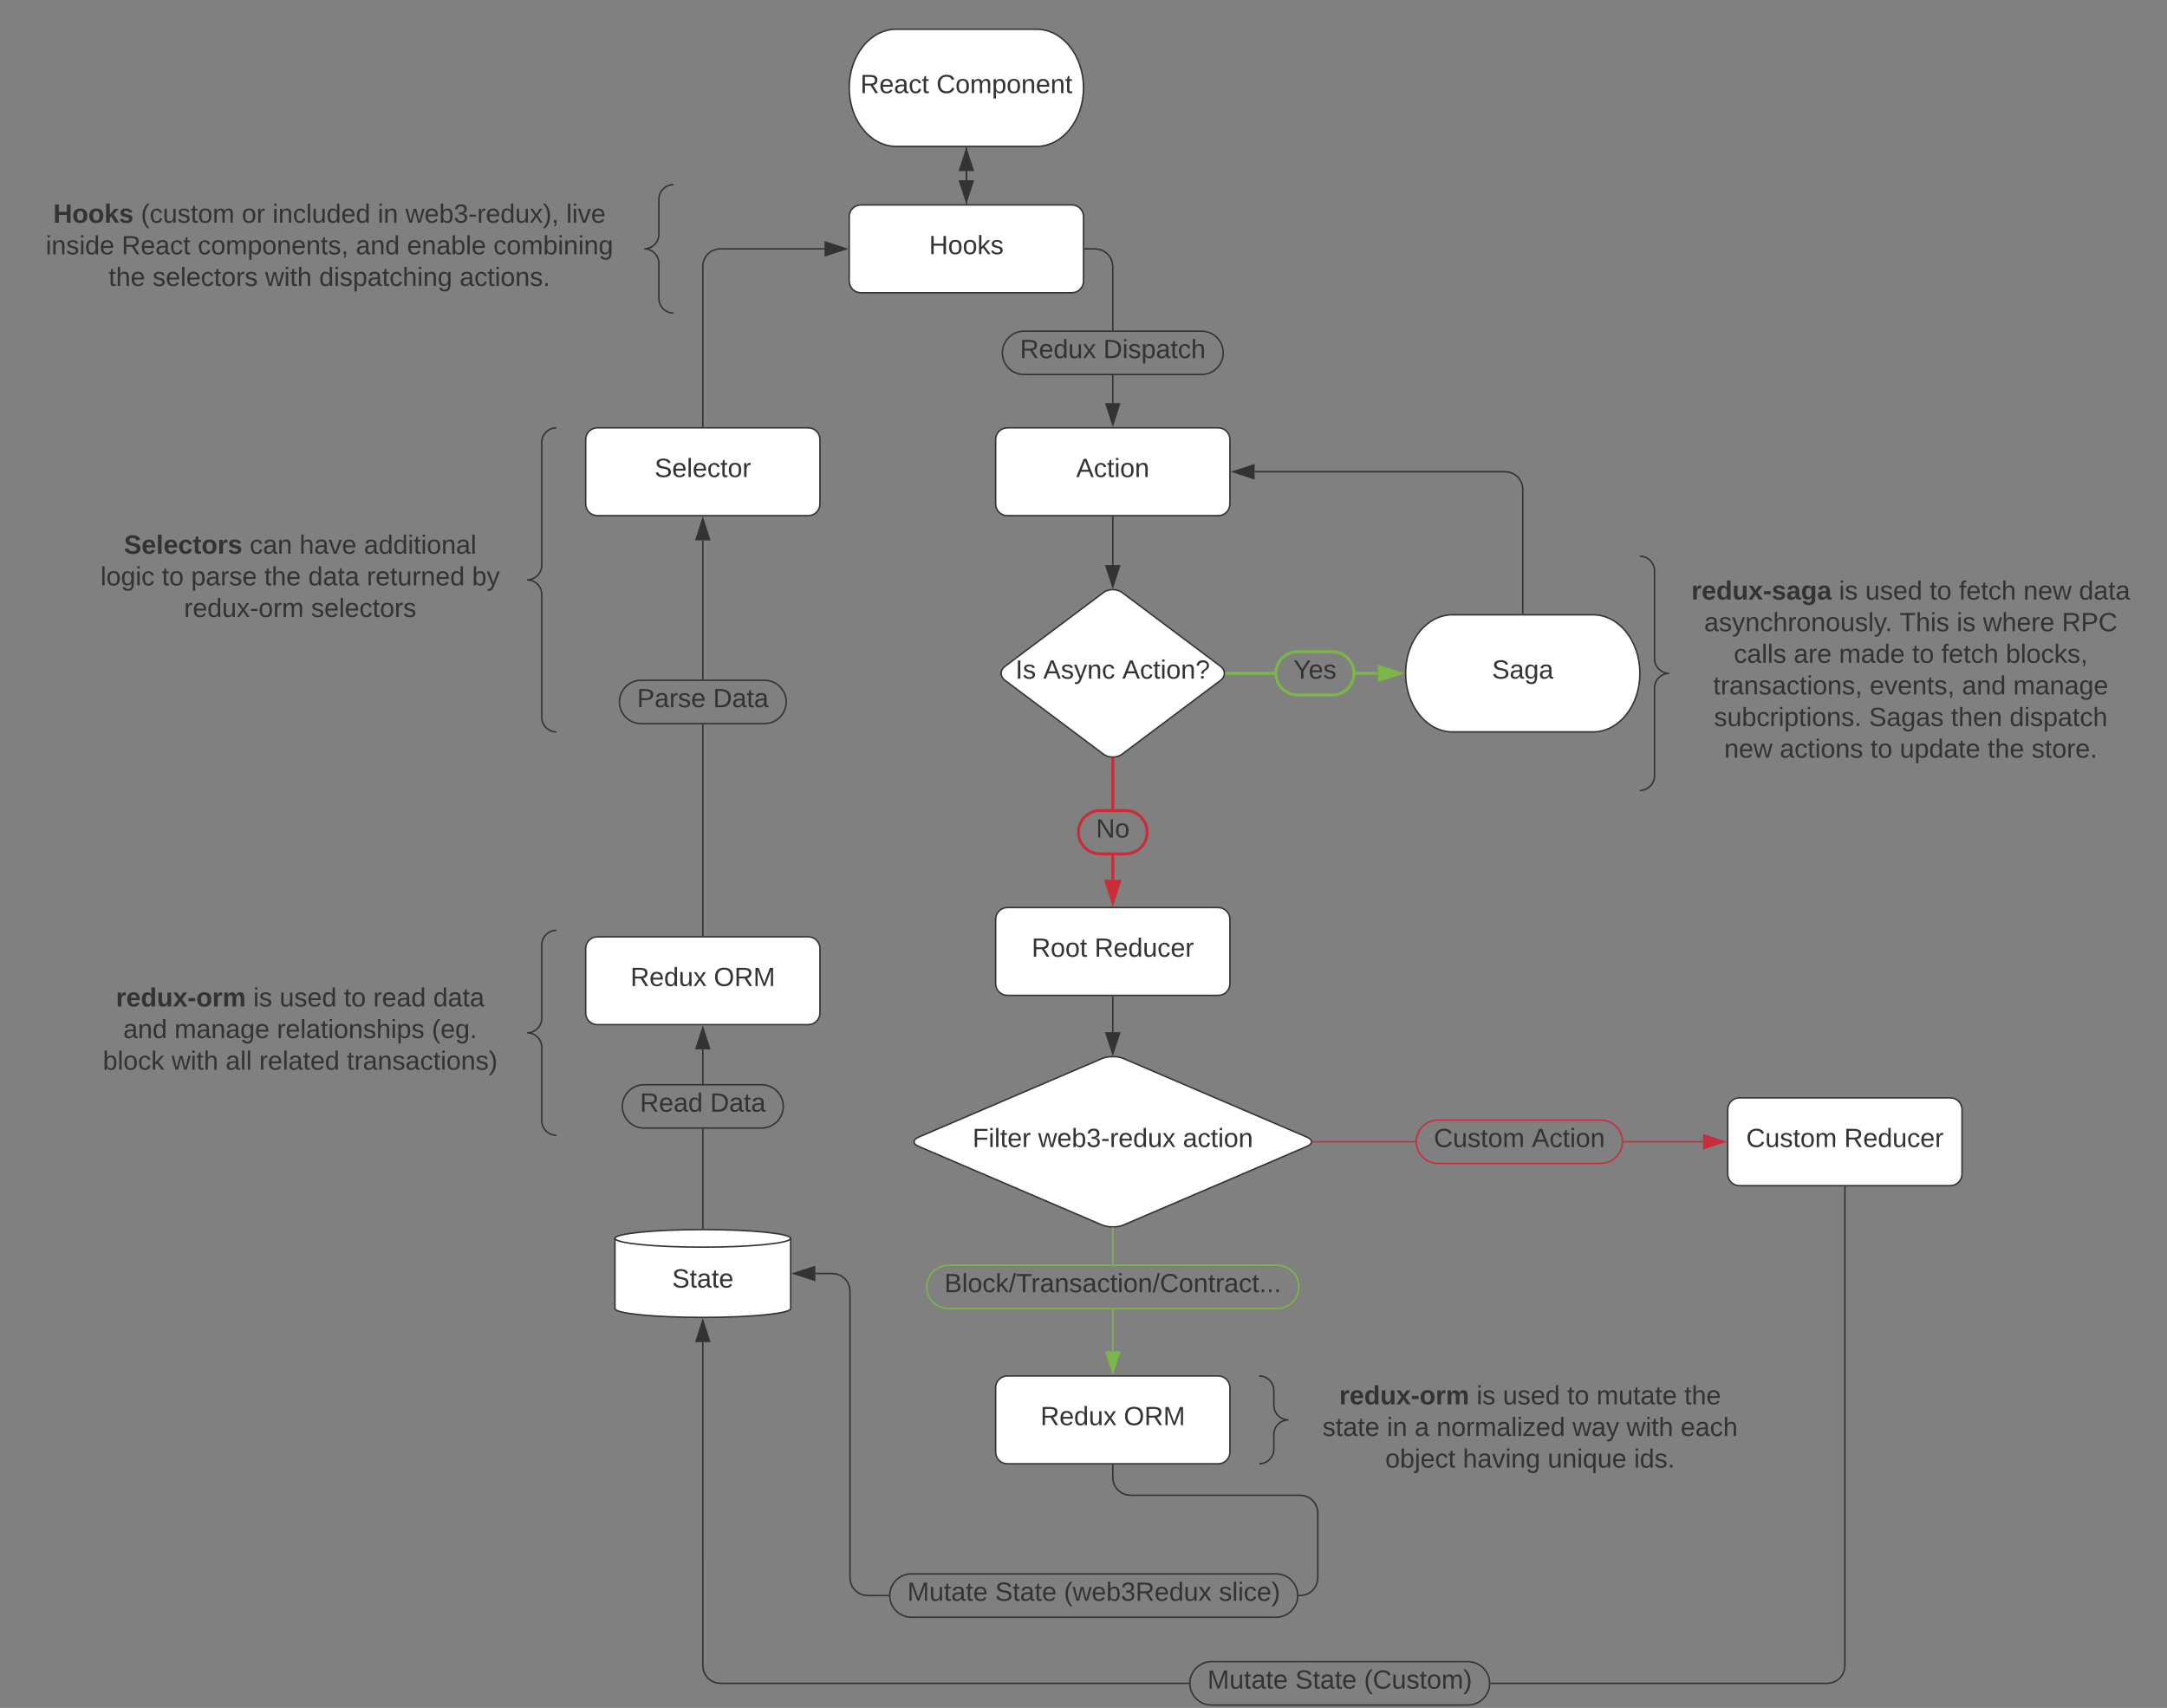 <svg xmlns="http://www.w3.org/2000/svg" xmlns:xlink="http://www.w3.org/1999/xlink" xmlns:lucid="lucid" width="1480" height="1166.8"><rect width="100%" height="100%" fill="#808080" stroke="none"/><g transform="translate(-40 -240)" lucid:page-tab-id="0_0"><path d="M700 341v22.12" stroke="#333" fill="none"/><path d="M700.5 341h-1v-.5h1" fill="#333"/><path d="M700 377.88l-4.64-14.26h9.28z" stroke="#333" fill="#333"/><path d="M700 379v-22.12" stroke="#333" fill="none"/><path d="M700.5 379.5h-1v-.5h1" fill="#333"/><path d="M700 342.12l4.64 14.26h-9.28z" stroke="#333" fill="#333"/><path d="M520 531.28V422c0-6.63 5.37-12 12-12h71.12" stroke="#333" fill="none"/><path d="M520.5 531.78h-1v-.5h1" fill="#333"/><path d="M617.88 410l-14.26 4.64v-9.28z" stroke="#333" fill="#333"/><path d="M800.5 515.4h-1v-19.05h1m-9.26-86.43l3 1.24 2.6 2 2 2.6 1.24 3 .42 3.2v43.8h-1v-43.73l-.4-3-1.14-2.77-1.83-2.4-2.4-1.82-2.75-1.14-3-.4H781v-1h7.03M781 410.5h-.5v-1h.5M800 530.16l-4.64-14.26h9.28z" fill="#333"/><path d="M800 531.78l-5.32-16.38h10.64m-9.27 1l3.95 12.15 3.95-12.15" fill="#333"/><path d="M724.58 481.05c0-8.17 6.62-14.8 14.8-14.8h121.25c8.17 0 14.8 6.63 14.8 14.8 0 8.18-6.63 14.8-14.8 14.8H739.38c-8.18 0-14.8-6.62-14.8-14.8z" stroke="#333" fill-opacity="0"/><use xlink:href="#a" transform="matrix(1,0,0,1,736.575,470.252) translate(0.005 14.4)"/><use xlink:href="#b" transform="matrix(1,0,0,1,736.575,470.252) translate(56.955 14.4)"/><path d="M793.6 644.8c3.53-2.65 9.27-2.65 12.8 0l67.2 50.4c3.53 2.65 3.53 6.95 0 9.6l-67.2 50.4c-3.53 2.65-9.27 2.65-12.8 0l-67.2-50.4c-3.53-2.65-3.53-6.95 0-9.6z" stroke="#333" fill="#fff"/><use xlink:href="#c" transform="matrix(1,0,0,1,725,645) translate(8.525 58.6)"/><use xlink:href="#d" transform="matrix(1,0,0,1,725,645) translate(27.525 58.6)"/><use xlink:href="#e" transform="matrix(1,0,0,1,725,645) translate(81.525 58.6)"/><path d="M910.4 700l.12 1h-32.88v-2h32.88m70.48 2h-15.38l.13-1-.13-1H981" fill="#7ab648"/><path d="M877.67 701h-1.07l.08-1.95 1-.05M996.26 700L982 704.64v-9.28z" fill="#7ab648"/><path d="M999.5 700l-18.5 6v-12m2 9.26l10.03-3.26-10.03-3.26" fill="#7ab648"/><path d="M911.4 700c0-8.17 6.62-14.8 14.8-14.8h23.75c8.17 0 14.8 6.63 14.8 14.8 0 8.17-6.63 14.8-14.8 14.8H926.2c-8.18 0-14.8-6.63-14.8-14.8z" stroke="#7ab648" stroke-width="2" fill-opacity="0"/><use xlink:href="#f" transform="matrix(1,0,0,1,923.395,689.2) translate(0.005 14.4)"/><path d="M801 841h-2v-16.66h2m0-31.6h-2V758.6h2M801 757.6v1h-2v-1.02M800 856.26L795.36 842h9.28z" fill="#c92d39"/><path d="M800 859.5l-6-18.5h12m-9.26 2l3.26 10.03 3.26-10.03" fill="#c92d39"/><path d="M776.52 808.54c0-8.17 6.63-14.8 14.8-14.8h17.35c8.18 0 14.8 6.63 14.8 14.8 0 8.18-6.62 14.8-14.8 14.8h-17.34c-8.18 0-14.8-6.62-14.8-14.8z" stroke="#c92d39" stroke-width="2" fill-opacity="0"/><use xlink:href="#g" transform="matrix(1,0,0,1,788.525,797.743) translate(0.005 14.4)"/><path d="M1080 659v-84.72c0-6.63-5.37-12-12-12H896.88" stroke="#333" fill="none"/><path d="M1080.5 659.5h-1v-.5h1" fill="#333"/><path d="M882.12 562.28l14.26-4.63v9.27z" stroke="#333" fill="#333"/><path d="M800 593.28v32.75" stroke="#333" fill="none"/><path d="M800.5 593.3h-1v-.52h1" fill="#333"/><path d="M800 640.8l-4.64-14.27h9.28z" stroke="#333" fill="#333"/><path d="M620 388c0-4.42 3.58-8 8-8h144c4.42 0 8 3.58 8 8v44c0 4.42-3.58 8-8 8H628c-4.42 0-8-3.58-8-8z" stroke="#333" fill="#fff"/><use xlink:href="#h" transform="matrix(1,0,0,1,632,392) translate(42.525 21.6)"/><path d="M748 260c17.67 0 32 17.9 32 40s-14.33 40-32 40h-96c-17.67 0-32-17.9-32-40s14.33-40 32-40z" stroke="#333" fill="#fff"/><use xlink:href="#i" transform="matrix(1,0,0,1,625,265) translate(2.575 38.6)"/><use xlink:href="#j" transform="matrix(1,0,0,1,625,265) translate(54.525 38.6)"/><path d="M720 540.28c0-4.42 3.58-8 8-8h144c4.42 0 8 3.58 8 8v44c0 4.42-3.58 8-8 8H728c-4.42 0-8-3.58-8-8z" stroke="#333" fill="#fff"/><use xlink:href="#k" transform="matrix(1,0,0,1,732,544.282) translate(43.025 21.6)"/><path d="M720 868c0-4.42 3.58-8 8-8h144c4.42 0 8 3.58 8 8v44c0 4.42-3.58 8-8 8H728c-4.42 0-8-3.58-8-8z" stroke="#333" fill="#fff"/><use xlink:href="#l" transform="matrix(1,0,0,1,732,872) translate(12.575 21.6)"/><use xlink:href="#m" transform="matrix(1,0,0,1,732,872) translate(55.525 21.6)"/><path d="M720 1188c0-4.42 3.58-8 8-8h144c4.42 0 8 3.58 8 8v44c0 4.42-3.58 8-8 8H728c-4.42 0-8-3.58-8-8z" stroke="#333" fill="#fff"/><use xlink:href="#a" transform="matrix(1,0,0,1,732,1192) translate(18.575 21.6)"/><use xlink:href="#n" transform="matrix(1,0,0,1,732,1192) translate(75.525 21.6)"/><path d="M611.74 1109.92l3 1.24 2.6 2 2 2.6 1.24 3 .42 3.2v196l.4 3.02 1.13 2.76 1.84 2.4 2.4 1.82 2.74 1.14 3.03.4h14.7l-.07.5.07.5h-14.77l-3.2-.42-3-1.24-2.6-2-2-2.6-1.24-3-.42-3.2v-196l-.4-3.02-1.14-2.76-1.84-2.4-2.38-1.82-2.76-1.14-3.02-.4h-11.58v-1h11.65m191.97 139.97l.4 3 1.14 2.77 1.83 2.4 2.4 1.82 2.75 1.14 3 .4h116l3.22.42 3 1.24 2.6 2 2 2.6 1.24 3 .42 3.2v44.57l-.42 3.2-1.24 3-2 2.6-2.6 2-3 1.25-3.2.42h-1.3l.08-.5-.07-.5h1.22l3-.4 2.77-1.14 2.4-1.83 1.82-2.4 1.14-2.75.4-3v-44.45l-.4-3-1.14-2.77-1.83-2.4-2.4-1.82-2.75-1.14-3-.4h-116l-3.22-.42-3-1.24-2.6-2-2-2.6-1.24-3-.42-3.2V1241h1M800.5 1241h-1v-.5h1M596.38 1114.64L582.1 1110l14.28-4.64z" fill="#333"/><path d="M596.88 1115.32L580.5 1110l16.38-5.32m-13.15 5.32l12.15 3.95v-7.9" fill="#333"/><path d="M647.66 1330c0-8.17 6.63-14.8 14.8-14.8H911.5c8.2 0 14.8 6.63 14.8 14.8 0 8.17-6.6 14.8-14.8 14.8H662.47c-8.17 0-14.8-6.63-14.8-14.8z" stroke="#333" fill-opacity="0"/><use xlink:href="#o" transform="matrix(1,0,0,1,659.665,1319.2) translate(0.005 14.4)"/><use xlink:href="#p" transform="matrix(1,0,0,1,659.665,1319.2) translate(59.955 14.4)"/><use xlink:href="#q" transform="matrix(1,0,0,1,659.665,1319.2) translate(106.955 14.4)"/><use xlink:href="#r" transform="matrix(1,0,0,1,659.665,1319.2) translate(212.805 14.4)"/><path d="M440 540.28c0-4.42 3.58-8 8-8h144c4.42 0 8 3.58 8 8v44c0 4.42-3.58 8-8 8H448c-4.42 0-8-3.58-8-8z" stroke="#333" fill="#fff"/><use xlink:href="#s" transform="matrix(1,0,0,1,452,544.282) translate(35.05 21.6)"/><path d="M520.5 879h-1V734.83h1m0-30.6h-1v-95.06h1M520.5 879.5h-1v-.5h1M524.64 608.67h-9.28L520 594.4z" fill="#333"/><path d="M525.32 609.17h-10.64l5.32-16.4m-3.95 15.4h7.9L520 596.02" fill="#333"/><path d="M463.05 719.53c0-8.17 6.63-14.8 14.8-14.8h84.3c8.17 0 14.8 6.63 14.8 14.8 0 8.18-6.63 14.8-14.8 14.8h-84.3c-8.17 0-14.8-6.62-14.8-14.8z" stroke="#333" fill-opacity="0"/><use xlink:href="#t" transform="matrix(1,0,0,1,475.05,708.733) translate(0.005 14.4)"/><use xlink:href="#u" transform="matrix(1,0,0,1,475.05,708.733) translate(51.955 14.4)"/><path d="M520.5 1079h-1v-67.85h1m0-30.6h-1v-23.67h1" fill="#333"/><path d="M520.5 1079.52l-.5-.02-.5.02v-.53h1M524.64 956.38h-9.28l4.64-14.26z" fill="#333"/><path d="M525.32 956.88h-10.64L520 940.5m-3.95 15.38h7.9L520 943.74" fill="#333"/><path d="M465.05 995.85c0-8.17 6.63-14.8 14.8-14.8h80.3c8.17 0 14.8 6.63 14.8 14.8 0 8.17-6.63 14.8-14.8 14.8h-80.3c-8.17 0-14.8-6.63-14.8-14.8z" stroke="#333" fill-opacity="0"/><use xlink:href="#v" transform="matrix(1,0,0,1,477.05,985.049) translate(0.005 14.4)"/><use xlink:href="#u" transform="matrix(1,0,0,1,477.05,985.049) translate(47.955 14.4)"/><path d="M1128 660c17.67 0 32 17.9 32 40s-14.33 40-32 40h-96c-17.67 0-32-17.9-32-40s14.33-40 32-40z" stroke="#333" fill="#fff"/><use xlink:href="#w" transform="matrix(1,0,0,1,1005,665) translate(54 38.6)"/><path d="M580 1134c0 3.3-26.86 6-60 6s-60-2.7-60-6v-48c0-3.3 26.86-6 60-6s60 2.7 60 6z" stroke="#333" fill="#fff"/><path d="M580 1086c0 3.3-26.86 6-60 6s-60-2.7-60-6" stroke="#333" fill="none"/><use xlink:href="#x" transform="matrix(1,0,0,1,465,1097) translate(34 22.6)"/><path d="M792.65 963.15c4.06-1.74 10.64-1.74 14.7 0l125.3 53.7c4.06 1.74 4.06 4.56 0 6.3l-125.3 53.7c-4.06 1.74-10.64 1.74-14.7 0l-125.3-53.7c-4.06-1.74-4.06-4.56 0-6.3z" stroke="#333" fill="#fff"/><use xlink:href="#y" transform="matrix(1,0,0,1,665,965) translate(39.2 58.6)"/><use xlink:href="#z" transform="matrix(1,0,0,1,665,965) translate(84 58.6)"/><use xlink:href="#A" transform="matrix(1,0,0,1,665,965) translate(182.85 58.6)"/><path d="M800.5 1163.12h-1v-28.66h1m0-30.6h-1v-24.9h1" fill="#7ab648"/><path d="M800.5 1078.97h-1v-.5l1-.02M800 1177.88l-4.64-14.26h9.28z" fill="#7ab648"/><path d="M800 1179.5l-5.32-16.38h10.64m-9.27 1l3.95 12.14 3.95-12.14" fill="#7ab648"/><path d="M672.98 1119.16c0-8.17 6.62-14.8 14.8-14.8h224.45c8.17 0 14.8 6.63 14.8 14.8 0 8.17-6.63 14.8-14.8 14.8H687.76c-8.17 0-14.8-6.63-14.8-14.8z" stroke="#7ab648" fill-opacity="0"/><use xlink:href="#B" transform="matrix(1,0,0,1,684.975,1108.36) translate(0.005 14.4)"/><path d="M800 921v24.16" stroke="#333" fill="none"/><path d="M800.5 921h-1v-.5h1" fill="#333"/><path d="M800 959.92l-4.64-14.26h9.28z" stroke="#333" fill="#333"/><path d="M1220 998c0-4.42 3.58-8 8-8h144c4.42 0 8 3.58 8 8v44c0 4.42-3.58 8-8 8h-144c-4.42 0-8-3.58-8-8z" stroke="#333" fill="#fff"/><use xlink:href="#C" transform="matrix(1,0,0,1,1232,1002) translate(0.6 21.6)"/><use xlink:href="#m" transform="matrix(1,0,0,1,1232,1002) translate(67.5 21.6)"/><path d="M520.5 1377.97l.4 3 1.14 2.77 1.83 2.4 2.4 1.82 2.75 1.14 3 .4H852.2l-.08.5.07.5H531.96l-3.2-.42-3-1.24-2.6-2-2-2.6-1.25-3-.42-3.2v-221.16h1m780 221.15l-.42 3.2-1.24 3-2 2.6-2.6 2-3 1.25-3.2.42H1057.8l.08-.5-.07-.5h230.17l3-.4 2.77-1.14 2.4-1.83 1.82-2.4 1.14-2.75.4-3V1051h1M1300.5 1051h-1v-.5h1M524.64 1156.38h-9.28l4.64-14.26z" fill="#333"/><path d="M525.32 1156.88h-10.64l5.32-16.38m-3.95 15.38h7.9l-3.95-12.14" fill="#333"/><path d="M852.63 1390c0-8.17 6.62-14.8 14.8-14.8h175.15c8.17 0 14.8 6.63 14.8 14.8 0 8.17-6.63 14.8-14.8 14.8H867.43c-8.18 0-14.8-6.63-14.8-14.8z" stroke="#333" fill-opacity="0"/><use xlink:href="#o" transform="matrix(1,0,0,1,864.625,1379.2) translate(0.005 14.4)"/><use xlink:href="#p" transform="matrix(1,0,0,1,864.625,1379.2) translate(59.955 14.4)"/><use xlink:href="#D" transform="matrix(1,0,0,1,864.625,1379.2) translate(106.955 14.4)"/><path d="M1006.77 1020l.06.5H936.4v-1h70.43m196.3 1h-54.57l.07-.5-.07-.5h54.56" fill="#c92d39"/><path d="M936.4 1020.5h-.46l-.1-1h.57M1217.88 1020l-14.26 4.64v-9.28z" fill="#c92d39"/><path d="M1219.5 1020l-16.38 5.32v-10.64m1 9.27l12.14-3.95-12.14-3.95" fill="#c92d39"/><path d="M1007.27 1020c0-8.17 6.63-14.8 14.8-14.8h111.25c8.18 0 14.8 6.63 14.8 14.8 0 8.17-6.62 14.8-14.8 14.8h-111.25c-8.17 0-14.8-6.63-14.8-14.8z" stroke="#c92d39" fill-opacity="0"/><use xlink:href="#C" transform="matrix(1,0,0,1,1019.272,1009.2) translate(0.005 14.4)"/><use xlink:href="#E" transform="matrix(1,0,0,1,1019.272,1009.2) translate(66.905 14.4)"/><path d="M1160 628c0-4.42 3.58-8 8-8h324c4.42 0 8 3.58 8 8v144c0 4.42-3.58 8-8 8h-324c-4.42 0-8-3.58-8-8z" fill="none"/><path d="M1160 780c5.52 0 10-4.48 10-10v-60c0-5.52 4.48-10 10-10-5.52 0-10-4.48-10-10v-60c0-5.52-4.48-10-10-10" stroke="#333" fill="none"/><g><use xlink:href="#F" transform="matrix(1,0,0,1,1195,625) translate(0.15 24.6)"/><use xlink:href="#G" transform="matrix(1,0,0,1,1195,625) translate(100.95 24.6)"/><use xlink:href="#H" transform="matrix(1,0,0,1,1195,625) translate(118.9 24.6)"/><use xlink:href="#I" transform="matrix(1,0,0,1,1195,625) translate(162.9 24.6)"/><use xlink:href="#J" transform="matrix(1,0,0,1,1195,625) translate(182.9 24.6)"/><use xlink:href="#K" transform="matrix(1,0,0,1,1195,625) translate(226.9 24.6)"/><use xlink:href="#L" transform="matrix(1,0,0,1,1195,625) translate(264.85 24.6)"/><use xlink:href="#M" transform="matrix(1,0,0,1,1195,625) translate(8.9 46.2)"/><use xlink:href="#N" transform="matrix(1,0,0,1,1195,625) translate(142.45 46.2)"/><use xlink:href="#G" transform="matrix(1,0,0,1,1195,625) translate(181.35 46.2)"/><use xlink:href="#O" transform="matrix(1,0,0,1,1195,625) translate(199.3 46.2)"/><use xlink:href="#P" transform="matrix(1,0,0,1,1195,625) translate(253.2 46.2)"/><use xlink:href="#Q" transform="matrix(1,0,0,1,1195,625) translate(29.125 67.8)"/><use xlink:href="#R" transform="matrix(1,0,0,1,1195,625) translate(70.025 67.8)"/><use xlink:href="#S" transform="matrix(1,0,0,1,1195,625) translate(100.975 67.8)"/><use xlink:href="#I" transform="matrix(1,0,0,1,1195,625) translate(150.925 67.8)"/><use xlink:href="#J" transform="matrix(1,0,0,1,1195,625) translate(170.925 67.8)"/><use xlink:href="#T" transform="matrix(1,0,0,1,1195,625) translate(214.925 67.8)"/><use xlink:href="#U" transform="matrix(1,0,0,1,1195,625) translate(15.075 89.4)"/><use xlink:href="#V" transform="matrix(1,0,0,1,1195,625) translate(121.975 89.4)"/><use xlink:href="#W" transform="matrix(1,0,0,1,1195,625) translate(184.975 89.4)"/><use xlink:href="#X" transform="matrix(1,0,0,1,1195,625) translate(219.975 89.4)"/><use xlink:href="#Y" transform="matrix(1,0,0,1,1195,625) translate(15.6 111)"/><use xlink:href="#Z" transform="matrix(1,0,0,1,1195,625) translate(121.45 111)"/><use xlink:href="#aa" transform="matrix(1,0,0,1,1195,625) translate(177.45 111)"/><use xlink:href="#ab" transform="matrix(1,0,0,1,1195,625) translate(217.45 111)"/><use xlink:href="#K" transform="matrix(1,0,0,1,1195,625) translate(22.575 132.6)"/><use xlink:href="#ac" transform="matrix(1,0,0,1,1195,625) translate(60.525 132.6)"/><use xlink:href="#I" transform="matrix(1,0,0,1,1195,625) translate(122.475 132.6)"/><use xlink:href="#ad" transform="matrix(1,0,0,1,1195,625) translate(142.475 132.6)"/><use xlink:href="#ae" transform="matrix(1,0,0,1,1195,625) translate(202.475 132.6)"/><use xlink:href="#af" transform="matrix(1,0,0,1,1195,625) translate(232.475 132.6)"/></g><path d="M900 1188c0-4.42 3.58-8 8-8h324c4.42 0 8 3.58 8 8v44c0 4.42-3.58 8-8 8H908c-4.42 0-8-3.58-8-8z" fill="none"/><path d="M900 1240c5.52 0 10-4.48 10-10v-10c0-5.52 4.48-10 10-10-5.52 0-10-4.48-10-10v-10c0-5.52-4.48-10-10-10" stroke="#333" fill="none"/><g><use xlink:href="#ag" transform="matrix(1,0,0,1,935,1185) translate(19.65 14.4)"/><use xlink:href="#ah" transform="matrix(1,0,0,1,935,1185) translate(113.45 14.4)"/><use xlink:href="#ai" transform="matrix(1,0,0,1,935,1185) translate(131.4 14.4)"/><use xlink:href="#aj" transform="matrix(1,0,0,1,935,1185) translate(175.4 14.4)"/><use xlink:href="#ak" transform="matrix(1,0,0,1,935,1185) translate(195.4 14.4)"/><use xlink:href="#al" transform="matrix(1,0,0,1,935,1185) translate(255.35 14.4)"/><use xlink:href="#am" transform="matrix(1,0,0,1,935,1185) translate(8.2 36)"/><use xlink:href="#an" transform="matrix(1,0,0,1,935,1185) translate(52.2 36)"/><use xlink:href="#ao" transform="matrix(1,0,0,1,935,1185) translate(71.15 36)"/><use xlink:href="#ap" transform="matrix(1,0,0,1,935,1185) translate(86.15 36)"/><use xlink:href="#aq" transform="matrix(1,0,0,1,935,1185) translate(178.95 36)"/><use xlink:href="#ar" transform="matrix(1,0,0,1,935,1185) translate(215.9 36)"/><use xlink:href="#as" transform="matrix(1,0,0,1,935,1185) translate(252.8 36)"/><use xlink:href="#at" transform="matrix(1,0,0,1,935,1185) translate(51.1 57.6)"/><use xlink:href="#au" transform="matrix(1,0,0,1,935,1185) translate(104.05 57.6)"/><use xlink:href="#av" transform="matrix(1,0,0,1,935,1185) translate(162 57.6)"/><use xlink:href="#aw" transform="matrix(1,0,0,1,935,1185) translate(220.95 57.6)"/></g><path d="M440 888c0-4.42 3.58-8 8-8h144c4.42 0 8 3.58 8 8v44c0 4.42-3.58 8-8 8H448c-4.42 0-8-3.58-8-8z" stroke="#333" fill="#fff"/><g><use xlink:href="#a" transform="matrix(1,0,0,1,452,892) translate(18.575 21.6)"/><use xlink:href="#n" transform="matrix(1,0,0,1,452,892) translate(75.525 21.6)"/></g><path d="M100 883.57c0-4.42 3.58-8 8-8h304c4.42 0 8 3.58 8 8v124c0 4.4-3.58 8-8 8H108c-4.42 0-8-3.6-8-8z" fill="none"/><path d="M420 1015.57c-5.52 0-10-4.48-10-10v-50c0-5.53-4.48-10-10-10 5.52 0 10-4.48 10-10v-50c0-5.53 4.48-10 10-10" stroke="#333" fill="none"/><g><use xlink:href="#ax" transform="matrix(1,0,0,1,105,880.566) translate(14.15 47)"/><use xlink:href="#G" transform="matrix(1,0,0,1,105,880.566) translate(107.95 47)"/><use xlink:href="#H" transform="matrix(1,0,0,1,105,880.566) translate(125.9 47)"/><use xlink:href="#I" transform="matrix(1,0,0,1,105,880.566) translate(169.9 47)"/><use xlink:href="#ay" transform="matrix(1,0,0,1,105,880.566) translate(189.9 47)"/><use xlink:href="#L" transform="matrix(1,0,0,1,105,880.566) translate(230.85 47)"/><use xlink:href="#W" transform="matrix(1,0,0,1,105,880.566) translate(19.15 68.6)"/><use xlink:href="#az" transform="matrix(1,0,0,1,105,880.566) translate(54.15 68.6)"/><use xlink:href="#aA" transform="matrix(1,0,0,1,105,880.566) translate(124.1 68.6)"/><use xlink:href="#aB" transform="matrix(1,0,0,1,105,880.566) translate(229.9 68.6)"/><use xlink:href="#aC" transform="matrix(1,0,0,1,105,880.566) translate(5.25 90.2)"/><use xlink:href="#aD" transform="matrix(1,0,0,1,105,880.566) translate(52.2 90.2)"/><use xlink:href="#aE" transform="matrix(1,0,0,1,105,880.566) translate(89.1 90.2)"/><use xlink:href="#aF" transform="matrix(1,0,0,1,105,880.566) translate(112 90.2)"/><use xlink:href="#aG" transform="matrix(1,0,0,1,105,880.566) translate(171.9 90.2)"/></g><path d="M100 540.28c0-4.42 3.58-8 8-8h304c4.42 0 8 3.58 8 8V732c0 4.42-3.58 8-8 8H108c-4.42 0-8-3.58-8-8z" fill="none"/><path d="M420 740c-5.52 0-10-4.48-10-10v-83.86c0-5.52-4.48-10-10-10 5.52 0 10-4.48 10-10v-83.86c0-5.52 4.48-10 10-10" stroke="#333" fill="none"/><g><use xlink:href="#aH" transform="matrix(1,0,0,1,105,537.282) translate(19.625 81)"/><use xlink:href="#aI" transform="matrix(1,0,0,1,105,537.282) translate(105.525 81)"/><use xlink:href="#aJ" transform="matrix(1,0,0,1,105,537.282) translate(139.525 81)"/><use xlink:href="#aK" transform="matrix(1,0,0,1,105,537.282) translate(183.525 81)"/><use xlink:href="#aL" transform="matrix(1,0,0,1,105,537.282) translate(3.625 102.6)"/><use xlink:href="#aj" transform="matrix(1,0,0,1,105,537.282) translate(45.525 102.6)"/><use xlink:href="#aM" transform="matrix(1,0,0,1,105,537.282) translate(65.525 102.6)"/><use xlink:href="#aN" transform="matrix(1,0,0,1,105,537.282) translate(115.475 102.6)"/><use xlink:href="#aO" transform="matrix(1,0,0,1,105,537.282) translate(145.475 102.6)"/><use xlink:href="#aP" transform="matrix(1,0,0,1,105,537.282) translate(185.475 102.6)"/><use xlink:href="#aQ" transform="matrix(1,0,0,1,105,537.282) translate(257.375 102.6)"/><use xlink:href="#aR" transform="matrix(1,0,0,1,105,537.282) translate(60.65 124.2)"/><use xlink:href="#aS" transform="matrix(1,0,0,1,105,537.282) translate(147.45 124.2)"/></g><path d="M60 374.14c0-4.42 3.58-8 8-8h424c4.42 0 8 3.58 8 8v71.72c0 4.42-3.58 8-8 8H68c-4.42 0-8-3.58-8-8z" fill="none"/><path d="M500 453.86c-5.52 0-10-4.48-10-10V420c0-5.52-4.48-10-10-10 5.52 0 10-4.48 10-10v-23.86c0-5.52 4.48-10 10-10" stroke="#333" fill="none"/><g><use xlink:href="#aT" transform="matrix(1,0,0,1,65,371.141) translate(11.375 21)"/><use xlink:href="#aU" transform="matrix(1,0,0,1,65,371.141) translate(71.225 21)"/><use xlink:href="#aV" transform="matrix(1,0,0,1,65,371.141) translate(140.125 21)"/><use xlink:href="#aW" transform="matrix(1,0,0,1,65,371.141) translate(161.075 21)"/><use xlink:href="#an" transform="matrix(1,0,0,1,65,371.141) translate(232.975 21)"/><use xlink:href="#aX" transform="matrix(1,0,0,1,65,371.141) translate(251.925 21)"/><use xlink:href="#aY" transform="matrix(1,0,0,1,65,371.141) translate(361.725 21)"/><use xlink:href="#aZ" transform="matrix(1,0,0,1,65,371.141) translate(6.2 42.6)"/><use xlink:href="#ba" transform="matrix(1,0,0,1,65,371.141) translate(58.1 42.6)"/><use xlink:href="#bb" transform="matrix(1,0,0,1,65,371.141) translate(110.05 42.6)"/><use xlink:href="#bc" transform="matrix(1,0,0,1,65,371.141) translate(218 42.6)"/><use xlink:href="#bd" transform="matrix(1,0,0,1,65,371.141) translate(253 42.6)"/><use xlink:href="#be" transform="matrix(1,0,0,1,65,371.141) translate(311.95 42.6)"/><use xlink:href="#aN" transform="matrix(1,0,0,1,65,371.141) translate(49.175 64.2)"/><use xlink:href="#bf" transform="matrix(1,0,0,1,65,371.141) translate(79.175 64.2)"/><use xlink:href="#ar" transform="matrix(1,0,0,1,65,371.141) translate(156.075 64.2)"/><use xlink:href="#bg" transform="matrix(1,0,0,1,65,371.141) translate(192.975 64.2)"/><use xlink:href="#bh" transform="matrix(1,0,0,1,65,371.141) translate(288.875 64.2)"/></g><defs><path fill="#333" d="M233-177c-1 41-23 64-60 70L243 0h-38l-65-103H63V0H30v-248c88 3 205-21 203 71zM63-129c60-2 137 13 137-47 0-61-80-42-137-45v92" id="bi"/><path fill="#333" d="M100-194c63 0 86 42 84 106H49c0 40 14 67 53 68 26 1 43-12 49-29l28 8c-11 28-37 45-77 45C44 4 14-33 15-96c1-61 26-98 85-98zm52 81c6-60-76-77-97-28-3 7-6 17-6 28h103" id="bj"/><path fill="#333" d="M85-194c31 0 48 13 60 33l-1-100h32l1 261h-30c-2-10 0-23-3-31C134-8 116 4 85 4 32 4 16-35 15-94c0-66 23-100 70-100zm9 24c-40 0-46 34-46 75 0 40 6 74 45 74 42 0 51-32 51-76 0-42-9-74-50-73" id="bk"/><path fill="#333" d="M84 4C-5 8 30-112 23-190h32v120c0 31 7 50 39 49 72-2 45-101 50-169h31l1 190h-30c-1-10 1-25-2-33-11 22-28 36-60 37" id="bl"/><path fill="#333" d="M141 0L90-78 38 0H4l68-98-65-92h35l48 74 47-74h35l-64 92 68 98h-35" id="bm"/><g id="a"><use transform="matrix(0.05,0,0,0.05,0,0)" xlink:href="#bi"/><use transform="matrix(0.05,0,0,0.05,12.95,0)" xlink:href="#bj"/><use transform="matrix(0.05,0,0,0.05,22.95,0)" xlink:href="#bk"/><use transform="matrix(0.05,0,0,0.05,32.95,0)" xlink:href="#bl"/><use transform="matrix(0.05,0,0,0.05,42.95,0)" xlink:href="#bm"/></g><path fill="#333" d="M30-248c118-7 216 8 213 122C240-48 200 0 122 0H30v-248zM63-27c89 8 146-16 146-99s-60-101-146-95v194" id="bn"/><path fill="#333" d="M24-231v-30h32v30H24zM24 0v-190h32V0H24" id="bo"/><path fill="#333" d="M135-143c-3-34-86-38-87 0 15 53 115 12 119 90S17 21 10-45l28-5c4 36 97 45 98 0-10-56-113-15-118-90-4-57 82-63 122-42 12 7 21 19 24 35" id="bp"/><path fill="#333" d="M115-194c55 1 70 41 70 98S169 2 115 4C84 4 66-9 55-30l1 105H24l-1-265h31l2 30c10-21 28-34 59-34zm-8 174c40 0 45-34 45-75s-6-73-45-74c-42 0-51 32-51 76 0 43 10 73 51 73" id="bq"/><path fill="#333" d="M141-36C126-15 110 5 73 4 37 3 15-17 15-53c-1-64 63-63 125-63 3-35-9-54-41-54-24 1-41 7-42 31l-33-3c5-37 33-52 76-52 45 0 72 20 72 64v82c-1 20 7 32 28 27v20c-31 9-61-2-59-35zM48-53c0 20 12 33 32 33 41-3 63-29 60-74-43 2-92-5-92 41" id="br"/><path fill="#333" d="M59-47c-2 24 18 29 38 22v24C64 9 27 4 27-40v-127H5v-23h24l9-43h21v43h35v23H59v120" id="bs"/><path fill="#333" d="M96-169c-40 0-48 33-48 73s9 75 48 75c24 0 41-14 43-38l32 2c-6 37-31 61-74 61-59 0-76-41-82-99-10-93 101-131 147-64 4 7 5 14 7 22l-32 3c-4-21-16-35-41-35" id="bt"/><path fill="#333" d="M106-169C34-169 62-67 57 0H25v-261h32l-1 103c12-21 28-36 61-36 89 0 53 116 60 194h-32v-121c2-32-8-49-39-48" id="bu"/><g id="b"><use transform="matrix(0.05,0,0,0.05,0,0)" xlink:href="#bn"/><use transform="matrix(0.05,0,0,0.05,12.95,0)" xlink:href="#bo"/><use transform="matrix(0.05,0,0,0.05,16.9,0)" xlink:href="#bp"/><use transform="matrix(0.05,0,0,0.05,25.9,0)" xlink:href="#bq"/><use transform="matrix(0.05,0,0,0.05,35.9,0)" xlink:href="#br"/><use transform="matrix(0.05,0,0,0.05,45.9,0)" xlink:href="#bs"/><use transform="matrix(0.05,0,0,0.05,50.9,0)" xlink:href="#bt"/><use transform="matrix(0.05,0,0,0.05,59.9,0)" xlink:href="#bu"/></g><path fill="#333" d="M33 0v-248h34V0H33" id="bv"/><g id="c"><use transform="matrix(0.05,0,0,0.05,0,0)" xlink:href="#bv"/><use transform="matrix(0.05,0,0,0.05,5,0)" xlink:href="#bp"/></g><path fill="#333" d="M205 0l-28-72H64L36 0H1l101-248h38L239 0h-34zm-38-99l-47-123c-12 45-31 82-46 123h93" id="bw"/><path fill="#333" d="M179-190L93 31C79 59 56 82 12 73V49c39 6 53-20 64-50L1-190h34L92-34l54-156h33" id="bx"/><path fill="#333" d="M117-194c89-4 53 116 60 194h-32v-121c0-31-8-49-39-48C34-167 62-67 57 0H25l-1-190h30c1 10-1 24 2 32 11-22 29-35 61-36" id="by"/><g id="d"><use transform="matrix(0.05,0,0,0.05,0,0)" xlink:href="#bw"/><use transform="matrix(0.05,0,0,0.05,12,0)" xlink:href="#bp"/><use transform="matrix(0.05,0,0,0.05,21,0)" xlink:href="#bx"/><use transform="matrix(0.05,0,0,0.05,30,0)" xlink:href="#by"/><use transform="matrix(0.05,0,0,0.05,40,0)" xlink:href="#bt"/></g><path fill="#333" d="M100-194c62-1 85 37 85 99 1 63-27 99-86 99S16-35 15-95c0-66 28-99 85-99zM99-20c44 1 53-31 53-75 0-43-8-75-51-75s-53 32-53 75 10 74 51 75" id="bz"/><path fill="#333" d="M103-251c84 0 111 97 45 133-19 10-37 24-39 52H78c0-63 77-55 77-114 0-30-21-42-52-43-32 0-53 17-56 46l-32-2c7-45 34-72 88-72zM77 0v-35h34V0H77" id="bA"/><g id="e"><use transform="matrix(0.05,0,0,0.05,0,0)" xlink:href="#bw"/><use transform="matrix(0.05,0,0,0.05,12,0)" xlink:href="#bt"/><use transform="matrix(0.05,0,0,0.05,21,0)" xlink:href="#bs"/><use transform="matrix(0.05,0,0,0.05,26,0)" xlink:href="#bo"/><use transform="matrix(0.05,0,0,0.05,29.95,0)" xlink:href="#bz"/><use transform="matrix(0.05,0,0,0.05,39.95,0)" xlink:href="#by"/><use transform="matrix(0.05,0,0,0.05,49.95,0)" xlink:href="#bA"/></g><path fill="#333" d="M137-103V0h-34v-103L8-248h37l75 118 75-118h37" id="bB"/><g id="f"><use transform="matrix(0.05,0,0,0.05,0,0)" xlink:href="#bB"/><use transform="matrix(0.05,0,0,0.05,10.35,0)" xlink:href="#bj"/><use transform="matrix(0.05,0,0,0.05,20.35,0)" xlink:href="#bp"/></g><path fill="#333" d="M190 0L58-211 59 0H30v-248h39L202-35l-2-213h31V0h-41" id="bC"/><g id="g"><use transform="matrix(0.05,0,0,0.05,0,0)" xlink:href="#bC"/><use transform="matrix(0.05,0,0,0.05,12.95,0)" xlink:href="#bz"/></g><path fill="#333" d="M197 0v-115H63V0H30v-248h33v105h134v-105h34V0h-34" id="bD"/><path fill="#333" d="M143 0L79-87 56-68V0H24v-261h32v163l83-92h37l-77 82L181 0h-38" id="bE"/><g id="h"><use transform="matrix(0.05,0,0,0.05,0,0)" xlink:href="#bD"/><use transform="matrix(0.05,0,0,0.05,12.95,0)" xlink:href="#bz"/><use transform="matrix(0.05,0,0,0.05,22.95,0)" xlink:href="#bz"/><use transform="matrix(0.05,0,0,0.05,32.95,0)" xlink:href="#bE"/><use transform="matrix(0.05,0,0,0.05,41.95,0)" xlink:href="#bp"/></g><g id="i"><use transform="matrix(0.05,0,0,0.05,0,0)" xlink:href="#bi"/><use transform="matrix(0.05,0,0,0.05,12.95,0)" xlink:href="#bj"/><use transform="matrix(0.05,0,0,0.05,22.95,0)" xlink:href="#br"/><use transform="matrix(0.05,0,0,0.05,32.95,0)" xlink:href="#bt"/><use transform="matrix(0.05,0,0,0.05,41.95,0)" xlink:href="#bs"/></g><path fill="#333" d="M212-179c-10-28-35-45-73-45-59 0-87 40-87 99 0 60 29 101 89 101 43 0 62-24 78-52l27 14C228-24 195 4 139 4 59 4 22-46 18-125c-6-104 99-153 187-111 19 9 31 26 39 46" id="bF"/><path fill="#333" d="M210-169c-67 3-38 105-44 169h-31v-121c0-29-5-50-35-48C34-165 62-65 56 0H25l-1-190h30c1 10-1 24 2 32 10-44 99-50 107 0 11-21 27-35 58-36 85-2 47 119 55 194h-31v-121c0-29-5-49-35-48" id="bG"/><g id="j"><use transform="matrix(0.05,0,0,0.05,0,0)" xlink:href="#bF"/><use transform="matrix(0.05,0,0,0.05,12.95,0)" xlink:href="#bz"/><use transform="matrix(0.05,0,0,0.05,22.95,0)" xlink:href="#bG"/><use transform="matrix(0.05,0,0,0.05,37.9,0)" xlink:href="#bq"/><use transform="matrix(0.05,0,0,0.05,47.9,0)" xlink:href="#bz"/><use transform="matrix(0.05,0,0,0.05,57.9,0)" xlink:href="#by"/><use transform="matrix(0.05,0,0,0.05,67.9,0)" xlink:href="#bj"/><use transform="matrix(0.05,0,0,0.05,77.9,0)" xlink:href="#by"/><use transform="matrix(0.05,0,0,0.05,87.9,0)" xlink:href="#bs"/></g><g id="k"><use transform="matrix(0.05,0,0,0.05,0,0)" xlink:href="#bw"/><use transform="matrix(0.05,0,0,0.05,12,0)" xlink:href="#bt"/><use transform="matrix(0.05,0,0,0.05,21,0)" xlink:href="#bs"/><use transform="matrix(0.05,0,0,0.05,26,0)" xlink:href="#bo"/><use transform="matrix(0.05,0,0,0.05,29.95,0)" xlink:href="#bz"/><use transform="matrix(0.05,0,0,0.05,39.95,0)" xlink:href="#by"/></g><g id="l"><use transform="matrix(0.05,0,0,0.05,0,0)" xlink:href="#bi"/><use transform="matrix(0.05,0,0,0.05,12.95,0)" xlink:href="#bz"/><use transform="matrix(0.05,0,0,0.05,22.95,0)" xlink:href="#bz"/><use transform="matrix(0.05,0,0,0.05,32.95,0)" xlink:href="#bs"/></g><path fill="#333" d="M114-163C36-179 61-72 57 0H25l-1-190h30c1 12-1 29 2 39 6-27 23-49 58-41v29" id="bH"/><g id="m"><use transform="matrix(0.05,0,0,0.05,0,0)" xlink:href="#bi"/><use transform="matrix(0.05,0,0,0.05,12.95,0)" xlink:href="#bj"/><use transform="matrix(0.05,0,0,0.05,22.95,0)" xlink:href="#bk"/><use transform="matrix(0.05,0,0,0.05,32.95,0)" xlink:href="#bl"/><use transform="matrix(0.05,0,0,0.05,42.95,0)" xlink:href="#bt"/><use transform="matrix(0.05,0,0,0.05,51.95,0)" xlink:href="#bj"/><use transform="matrix(0.05,0,0,0.05,61.95,0)" xlink:href="#bH"/></g><path fill="#333" d="M140-251c81 0 123 46 123 126C263-46 219 4 140 4 59 4 17-45 17-125s42-126 123-126zm0 227c63 0 89-41 89-101s-29-99-89-99c-61 0-89 39-89 99S79-25 140-24" id="bI"/><path fill="#333" d="M240 0l2-218c-23 76-54 145-80 218h-23L58-218 59 0H30v-248h44l77 211c21-75 51-140 76-211h43V0h-30" id="bJ"/><g id="n"><use transform="matrix(0.05,0,0,0.05,0,0)" xlink:href="#bI"/><use transform="matrix(0.05,0,0,0.05,14,0)" xlink:href="#bi"/><use transform="matrix(0.05,0,0,0.05,26.95,0)" xlink:href="#bJ"/></g><g id="o"><use transform="matrix(0.05,0,0,0.05,0,0)" xlink:href="#bJ"/><use transform="matrix(0.05,0,0,0.05,14.95,0)" xlink:href="#bl"/><use transform="matrix(0.05,0,0,0.05,24.95,0)" xlink:href="#bs"/><use transform="matrix(0.05,0,0,0.05,29.95,0)" xlink:href="#br"/><use transform="matrix(0.05,0,0,0.05,39.95,0)" xlink:href="#bs"/><use transform="matrix(0.05,0,0,0.05,44.95,0)" xlink:href="#bj"/></g><path fill="#333" d="M185-189c-5-48-123-54-124 2 14 75 158 14 163 119 3 78-121 87-175 55-17-10-28-26-33-46l33-7c5 56 141 63 141-1 0-78-155-14-162-118-5-82 145-84 179-34 5 7 8 16 11 25" id="bK"/><g id="p"><use transform="matrix(0.05,0,0,0.05,0,0)" xlink:href="#bK"/><use transform="matrix(0.05,0,0,0.05,12,0)" xlink:href="#bs"/><use transform="matrix(0.05,0,0,0.05,17,0)" xlink:href="#br"/><use transform="matrix(0.05,0,0,0.05,27,0)" xlink:href="#bs"/><use transform="matrix(0.05,0,0,0.05,32,0)" xlink:href="#bj"/></g><path fill="#333" d="M87 75C49 33 22-17 22-94c0-76 28-126 65-167h31c-38 41-64 92-64 168S80 34 118 75H87" id="bL"/><path fill="#333" d="M206 0h-36l-40-164L89 0H53L-1-190h32L70-26l43-164h34l41 164 42-164h31" id="bM"/><path fill="#333" d="M115-194c53 0 69 39 70 98 0 66-23 100-70 100C84 3 66-7 56-30L54 0H23l1-261h32v101c10-23 28-34 59-34zm-8 174c40 0 45-34 45-75 0-40-5-75-45-74-42 0-51 32-51 76 0 43 10 73 51 73" id="bN"/><path fill="#333" d="M126-127c33 6 58 20 58 59 0 88-139 92-164 29-3-8-5-16-6-25l32-3c6 27 21 44 54 44 32 0 52-15 52-46 0-38-36-46-79-43v-28c39 1 72-4 72-42 0-27-17-43-46-43-28 0-47 15-49 41l-32-3c6-42 35-63 81-64 48-1 79 21 79 65 0 36-21 52-52 59" id="bO"/><g id="q"><use transform="matrix(0.05,0,0,0.05,0,0)" xlink:href="#bL"/><use transform="matrix(0.05,0,0,0.05,5.95,0)" xlink:href="#bM"/><use transform="matrix(0.05,0,0,0.05,18.9,0)" xlink:href="#bj"/><use transform="matrix(0.05,0,0,0.05,28.9,0)" xlink:href="#bN"/><use transform="matrix(0.05,0,0,0.05,38.9,0)" xlink:href="#bO"/><use transform="matrix(0.05,0,0,0.05,48.9,0)" xlink:href="#bi"/><use transform="matrix(0.05,0,0,0.05,61.85,0)" xlink:href="#bj"/><use transform="matrix(0.05,0,0,0.05,71.85,0)" xlink:href="#bk"/><use transform="matrix(0.05,0,0,0.05,81.85,0)" xlink:href="#bl"/><use transform="matrix(0.05,0,0,0.05,91.85,0)" xlink:href="#bm"/></g><path fill="#333" d="M24 0v-261h32V0H24" id="bP"/><path fill="#333" d="M33-261c38 41 65 92 65 168S71 34 33 75H2C39 34 66-17 66-93S39-220 2-261h31" id="bQ"/><g id="r"><use transform="matrix(0.05,0,0,0.05,0,0)" xlink:href="#bp"/><use transform="matrix(0.05,0,0,0.05,9,0)" xlink:href="#bP"/><use transform="matrix(0.05,0,0,0.05,12.95,0)" xlink:href="#bo"/><use transform="matrix(0.05,0,0,0.05,16.9,0)" xlink:href="#bt"/><use transform="matrix(0.05,0,0,0.05,25.9,0)" xlink:href="#bj"/><use transform="matrix(0.05,0,0,0.05,35.9,0)" xlink:href="#bQ"/></g><g id="s"><use transform="matrix(0.05,0,0,0.05,0,0)" xlink:href="#bK"/><use transform="matrix(0.05,0,0,0.05,12,0)" xlink:href="#bj"/><use transform="matrix(0.05,0,0,0.05,22,0)" xlink:href="#bP"/><use transform="matrix(0.05,0,0,0.05,25.95,0)" xlink:href="#bj"/><use transform="matrix(0.05,0,0,0.05,35.95,0)" xlink:href="#bt"/><use transform="matrix(0.05,0,0,0.05,44.95,0)" xlink:href="#bs"/><use transform="matrix(0.05,0,0,0.05,49.95,0)" xlink:href="#bz"/><use transform="matrix(0.05,0,0,0.05,59.95,0)" xlink:href="#bH"/></g><path fill="#333" d="M30-248c87 1 191-15 191 75 0 78-77 80-158 76V0H30v-248zm33 125c57 0 124 11 124-50 0-59-68-47-124-48v98" id="bR"/><g id="t"><use transform="matrix(0.05,0,0,0.05,0,0)" xlink:href="#bR"/><use transform="matrix(0.05,0,0,0.05,12,0)" xlink:href="#br"/><use transform="matrix(0.05,0,0,0.05,22,0)" xlink:href="#bH"/><use transform="matrix(0.05,0,0,0.05,27.95,0)" xlink:href="#bp"/><use transform="matrix(0.05,0,0,0.05,36.95,0)" xlink:href="#bj"/></g><g id="u"><use transform="matrix(0.05,0,0,0.05,0,0)" xlink:href="#bn"/><use transform="matrix(0.05,0,0,0.05,12.95,0)" xlink:href="#br"/><use transform="matrix(0.05,0,0,0.05,22.95,0)" xlink:href="#bs"/><use transform="matrix(0.05,0,0,0.05,27.95,0)" xlink:href="#br"/></g><g id="v"><use transform="matrix(0.05,0,0,0.05,0,0)" xlink:href="#bi"/><use transform="matrix(0.05,0,0,0.05,12.95,0)" xlink:href="#bj"/><use transform="matrix(0.05,0,0,0.05,22.95,0)" xlink:href="#br"/><use transform="matrix(0.05,0,0,0.05,32.95,0)" xlink:href="#bk"/></g><path fill="#333" d="M177-190C167-65 218 103 67 71c-23-6-38-20-44-43l32-5c15 47 100 32 89-28v-30C133-14 115 1 83 1 29 1 15-40 15-95c0-56 16-97 71-98 29-1 48 16 59 35 1-10 0-23 2-32h30zM94-22c36 0 50-32 50-73 0-42-14-75-50-75-39 0-46 34-46 75s6 73 46 73" id="bS"/><g id="w"><use transform="matrix(0.05,0,0,0.05,0,0)" xlink:href="#bK"/><use transform="matrix(0.05,0,0,0.05,12,0)" xlink:href="#br"/><use transform="matrix(0.05,0,0,0.05,22,0)" xlink:href="#bS"/><use transform="matrix(0.05,0,0,0.05,32,0)" xlink:href="#br"/></g><g id="x"><use transform="matrix(0.05,0,0,0.05,0,0)" xlink:href="#bK"/><use transform="matrix(0.05,0,0,0.05,12,0)" xlink:href="#bs"/><use transform="matrix(0.05,0,0,0.05,17,0)" xlink:href="#br"/><use transform="matrix(0.05,0,0,0.05,27,0)" xlink:href="#bs"/><use transform="matrix(0.05,0,0,0.05,32,0)" xlink:href="#bj"/></g><path fill="#333" d="M63-220v92h138v28H63V0H30v-248h175v28H63" id="bT"/><g id="y"><use transform="matrix(0.05,0,0,0.05,0,0)" xlink:href="#bT"/><use transform="matrix(0.05,0,0,0.05,10.95,0)" xlink:href="#bo"/><use transform="matrix(0.05,0,0,0.05,14.9,0)" xlink:href="#bP"/><use transform="matrix(0.05,0,0,0.05,18.85,0)" xlink:href="#bs"/><use transform="matrix(0.05,0,0,0.05,23.85,0)" xlink:href="#bj"/><use transform="matrix(0.05,0,0,0.05,33.85,0)" xlink:href="#bH"/></g><path fill="#333" d="M16-82v-28h88v28H16" id="bU"/><g id="z"><use transform="matrix(0.05,0,0,0.05,0,0)" xlink:href="#bM"/><use transform="matrix(0.05,0,0,0.05,12.95,0)" xlink:href="#bj"/><use transform="matrix(0.05,0,0,0.05,22.95,0)" xlink:href="#bN"/><use transform="matrix(0.05,0,0,0.05,32.95,0)" xlink:href="#bO"/><use transform="matrix(0.05,0,0,0.05,42.95,0)" xlink:href="#bU"/><use transform="matrix(0.05,0,0,0.05,48.9,0)" xlink:href="#bH"/><use transform="matrix(0.05,0,0,0.05,54.85,0)" xlink:href="#bj"/><use transform="matrix(0.05,0,0,0.05,64.85,0)" xlink:href="#bk"/><use transform="matrix(0.05,0,0,0.05,74.85,0)" xlink:href="#bl"/><use transform="matrix(0.05,0,0,0.05,84.85,0)" xlink:href="#bm"/></g><g id="A"><use transform="matrix(0.05,0,0,0.05,0,0)" xlink:href="#br"/><use transform="matrix(0.05,0,0,0.05,10,0)" xlink:href="#bt"/><use transform="matrix(0.05,0,0,0.05,19,0)" xlink:href="#bs"/><use transform="matrix(0.05,0,0,0.05,24,0)" xlink:href="#bo"/><use transform="matrix(0.05,0,0,0.05,27.95,0)" xlink:href="#bz"/><use transform="matrix(0.05,0,0,0.05,37.95,0)" xlink:href="#by"/></g><path fill="#333" d="M160-131c35 5 61 23 61 61C221 17 115-2 30 0v-248c76 3 177-17 177 60 0 33-19 50-47 57zm-97-11c50-1 110 9 110-42 0-47-63-36-110-37v79zm0 115c55-2 124 14 124-45 0-56-70-42-124-44v89" id="bV"/><path fill="#333" d="M0 4l72-265h28L28 4H0" id="bW"/><path fill="#333" d="M127-220V0H93v-220H8v-28h204v28h-85" id="bX"/><path fill="#333" d="M33 0v-38h34V0H33" id="bY"/><g id="B"><use transform="matrix(0.05,0,0,0.05,0,0)" xlink:href="#bV"/><use transform="matrix(0.05,0,0,0.05,12,0)" xlink:href="#bP"/><use transform="matrix(0.05,0,0,0.05,15.95,0)" xlink:href="#bz"/><use transform="matrix(0.05,0,0,0.05,25.95,0)" xlink:href="#bt"/><use transform="matrix(0.05,0,0,0.05,34.95,0)" xlink:href="#bE"/><use transform="matrix(0.05,0,0,0.05,43.95,0)" xlink:href="#bW"/><use transform="matrix(0.05,0,0,0.05,48.95,0)" xlink:href="#bX"/><use transform="matrix(0.05,0,0,0.05,59.25,0)" xlink:href="#bH"/><use transform="matrix(0.05,0,0,0.05,65.2,0)" xlink:href="#br"/><use transform="matrix(0.05,0,0,0.05,75.2,0)" xlink:href="#by"/><use transform="matrix(0.05,0,0,0.05,85.2,0)" xlink:href="#bp"/><use transform="matrix(0.05,0,0,0.05,94.2,0)" xlink:href="#br"/><use transform="matrix(0.05,0,0,0.05,104.2,0)" xlink:href="#bt"/><use transform="matrix(0.05,0,0,0.05,113.2,0)" xlink:href="#bs"/><use transform="matrix(0.05,0,0,0.05,118.2,0)" xlink:href="#bo"/><use transform="matrix(0.05,0,0,0.05,122.15,0)" xlink:href="#bz"/><use transform="matrix(0.05,0,0,0.05,132.15,0)" xlink:href="#by"/><use transform="matrix(0.05,0,0,0.05,142.15,0)" xlink:href="#bW"/><use transform="matrix(0.05,0,0,0.05,147.15,0)" xlink:href="#bF"/><use transform="matrix(0.05,0,0,0.05,160.1,0)" xlink:href="#bz"/><use transform="matrix(0.05,0,0,0.05,170.1,0)" xlink:href="#by"/><use transform="matrix(0.05,0,0,0.05,180.1,0)" xlink:href="#bs"/><use transform="matrix(0.05,0,0,0.05,185.1,0)" xlink:href="#bH"/><use transform="matrix(0.05,0,0,0.05,191.05,0)" xlink:href="#br"/><use transform="matrix(0.05,0,0,0.05,201.05,0)" xlink:href="#bt"/><use transform="matrix(0.05,0,0,0.05,210.05,0)" xlink:href="#bs"/><use transform="matrix(0.05,0,0,0.05,215.05,0)" xlink:href="#bY"/><use transform="matrix(0.05,0,0,0.05,220.05,0)" xlink:href="#bY"/><use transform="matrix(0.05,0,0,0.05,225.05,0)" xlink:href="#bY"/></g><g id="C"><use transform="matrix(0.05,0,0,0.05,0,0)" xlink:href="#bF"/><use transform="matrix(0.05,0,0,0.05,12.95,0)" xlink:href="#bl"/><use transform="matrix(0.05,0,0,0.05,22.95,0)" xlink:href="#bp"/><use transform="matrix(0.05,0,0,0.05,31.95,0)" xlink:href="#bs"/><use transform="matrix(0.05,0,0,0.05,36.95,0)" xlink:href="#bz"/><use transform="matrix(0.05,0,0,0.05,46.95,0)" xlink:href="#bG"/></g><g id="D"><use transform="matrix(0.05,0,0,0.05,0,0)" xlink:href="#bL"/><use transform="matrix(0.05,0,0,0.05,5.95,0)" xlink:href="#bF"/><use transform="matrix(0.05,0,0,0.05,18.9,0)" xlink:href="#bl"/><use transform="matrix(0.05,0,0,0.05,28.9,0)" xlink:href="#bp"/><use transform="matrix(0.05,0,0,0.05,37.9,0)" xlink:href="#bs"/><use transform="matrix(0.05,0,0,0.05,42.9,0)" xlink:href="#bz"/><use transform="matrix(0.05,0,0,0.05,52.9,0)" xlink:href="#bG"/><use transform="matrix(0.05,0,0,0.05,67.85,0)" xlink:href="#bQ"/></g><g id="E"><use transform="matrix(0.05,0,0,0.05,0,0)" xlink:href="#bw"/><use transform="matrix(0.05,0,0,0.05,12,0)" xlink:href="#bt"/><use transform="matrix(0.05,0,0,0.05,21,0)" xlink:href="#bs"/><use transform="matrix(0.05,0,0,0.05,26,0)" xlink:href="#bo"/><use transform="matrix(0.05,0,0,0.05,29.95,0)" xlink:href="#bz"/><use transform="matrix(0.05,0,0,0.05,39.95,0)" xlink:href="#by"/></g><path fill="#333" d="M135-150c-39-12-60 13-60 57V0H25l-1-190h47c2 13-1 29 3 40 6-28 27-53 61-41v41" id="bZ"/><path fill="#333" d="M185-48c-13 30-37 53-82 52C43 2 14-33 14-96s30-98 90-98c62 0 83 45 84 108H66c0 31 8 55 39 56 18 0 30-7 34-22zm-45-69c5-46-57-63-70-21-2 6-4 13-4 21h74" id="ca"/><path fill="#333" d="M88-194c31-1 46 15 58 34l-1-101h50l1 261h-48c-2-10 0-23-3-31C134-8 116 4 84 4 32 4 16-41 15-95c0-56 19-97 73-99zm17 164c33 0 40-30 41-66 1-37-9-64-41-64s-38 30-39 65c0 43 13 65 39 65" id="cb"/><path fill="#333" d="M85 4C-2 5 27-109 22-190h50c7 57-23 150 33 157 60-5 35-97 40-157h50l1 190h-47c-2-12 1-28-3-38-12 25-28 42-61 42" id="cc"/><path fill="#333" d="M144 0l-44-69L55 0H2l70-98-66-92h53l41 62 40-62h54l-67 91 71 99h-54" id="cd"/><path fill="#333" d="M14-72v-43h91v43H14" id="ce"/><path fill="#333" d="M137-138c1-29-70-34-71-4 15 46 118 7 119 86 1 83-164 76-172 9l43-7c4 19 20 25 44 25 33 8 57-30 24-41C81-84 22-81 20-136c-2-80 154-74 161-7" id="cf"/><path fill="#333" d="M133-34C117-15 103 5 69 4 32 3 11-16 11-54c-1-60 55-63 116-61 1-26-3-47-28-47-18 1-26 9-28 27l-52-2c7-38 36-58 82-57s74 22 75 68l1 82c-1 14 12 18 25 15v27c-30 8-71 5-69-32zm-48 3c29 0 43-24 42-57-32 0-66-3-65 30 0 17 8 27 23 27" id="cg"/><path fill="#333" d="M195-6C206 82 75 100 31 46c-4-6-6-13-8-21l49-6c3 16 16 24 34 25 40 0 42-37 40-79-11 22-30 35-61 35-53 0-70-43-70-97 0-56 18-96 73-97 30 0 46 14 59 34l2-30h47zm-90-29c32 0 41-27 41-63 0-35-9-62-40-62-32 0-39 29-40 63 0 36 9 62 39 62" id="ch"/><g id="F"><use transform="matrix(0.05,0,0,0.05,0,0)" xlink:href="#bZ"/><use transform="matrix(0.05,0,0,0.05,7,0)" xlink:href="#ca"/><use transform="matrix(0.05,0,0,0.05,17,0)" xlink:href="#cb"/><use transform="matrix(0.05,0,0,0.05,27.95,0)" xlink:href="#cc"/><use transform="matrix(0.05,0,0,0.05,38.9,0)" xlink:href="#cd"/><use transform="matrix(0.05,0,0,0.05,48.9,0)" xlink:href="#ce"/><use transform="matrix(0.05,0,0,0.05,54.85,0)" xlink:href="#cf"/><use transform="matrix(0.05,0,0,0.05,64.85,0)" xlink:href="#cg"/><use transform="matrix(0.05,0,0,0.05,74.85,0)" xlink:href="#ch"/><use transform="matrix(0.05,0,0,0.05,85.8,0)" xlink:href="#cg"/></g><g id="G"><use transform="matrix(0.05,0,0,0.05,0,0)" xlink:href="#bo"/><use transform="matrix(0.05,0,0,0.05,3.95,0)" xlink:href="#bp"/></g><g id="H"><use transform="matrix(0.05,0,0,0.05,0,0)" xlink:href="#bl"/><use transform="matrix(0.05,0,0,0.05,10,0)" xlink:href="#bp"/><use transform="matrix(0.05,0,0,0.05,19,0)" xlink:href="#bj"/><use transform="matrix(0.05,0,0,0.05,29,0)" xlink:href="#bk"/></g><g id="I"><use transform="matrix(0.05,0,0,0.05,0,0)" xlink:href="#bs"/><use transform="matrix(0.05,0,0,0.05,5,0)" xlink:href="#bz"/></g><path fill="#333" d="M101-234c-31-9-42 10-38 44h38v23H63V0H32v-167H5v-23h27c-7-52 17-82 69-68v24" id="ci"/><g id="J"><use transform="matrix(0.05,0,0,0.05,0,0)" xlink:href="#ci"/><use transform="matrix(0.05,0,0,0.05,5,0)" xlink:href="#bj"/><use transform="matrix(0.05,0,0,0.05,15,0)" xlink:href="#bs"/><use transform="matrix(0.05,0,0,0.05,20,0)" xlink:href="#bt"/><use transform="matrix(0.05,0,0,0.05,29,0)" xlink:href="#bu"/></g><g id="K"><use transform="matrix(0.05,0,0,0.05,0,0)" xlink:href="#by"/><use transform="matrix(0.05,0,0,0.05,10,0)" xlink:href="#bj"/><use transform="matrix(0.05,0,0,0.05,20,0)" xlink:href="#bM"/></g><g id="L"><use transform="matrix(0.05,0,0,0.05,0,0)" xlink:href="#bk"/><use transform="matrix(0.05,0,0,0.05,10,0)" xlink:href="#br"/><use transform="matrix(0.05,0,0,0.05,20,0)" xlink:href="#bs"/><use transform="matrix(0.05,0,0,0.05,25,0)" xlink:href="#br"/></g><g id="M"><use transform="matrix(0.05,0,0,0.05,0,0)" xlink:href="#br"/><use transform="matrix(0.05,0,0,0.05,10,0)" xlink:href="#bp"/><use transform="matrix(0.05,0,0,0.05,19,0)" xlink:href="#bx"/><use transform="matrix(0.05,0,0,0.05,28,0)" xlink:href="#by"/><use transform="matrix(0.05,0,0,0.05,38,0)" xlink:href="#bt"/><use transform="matrix(0.05,0,0,0.05,47,0)" xlink:href="#bu"/><use transform="matrix(0.05,0,0,0.05,57,0)" xlink:href="#bH"/><use transform="matrix(0.05,0,0,0.05,62.95,0)" xlink:href="#bz"/><use transform="matrix(0.05,0,0,0.05,72.95,0)" xlink:href="#by"/><use transform="matrix(0.05,0,0,0.05,82.95,0)" xlink:href="#bz"/><use transform="matrix(0.05,0,0,0.05,92.95,0)" xlink:href="#bl"/><use transform="matrix(0.05,0,0,0.05,102.95,0)" xlink:href="#bp"/><use transform="matrix(0.05,0,0,0.05,111.95,0)" xlink:href="#bP"/><use transform="matrix(0.05,0,0,0.05,115.9,0)" xlink:href="#bx"/><use transform="matrix(0.05,0,0,0.05,123.55,0)" xlink:href="#bY"/></g><g id="N"><use transform="matrix(0.05,0,0,0.05,0,0)" xlink:href="#bX"/><use transform="matrix(0.05,0,0,0.05,10.95,0)" xlink:href="#bu"/><use transform="matrix(0.05,0,0,0.05,20.95,0)" xlink:href="#bo"/><use transform="matrix(0.05,0,0,0.05,24.9,0)" xlink:href="#bp"/></g><g id="O"><use transform="matrix(0.05,0,0,0.05,0,0)" xlink:href="#bM"/><use transform="matrix(0.05,0,0,0.05,12.95,0)" xlink:href="#bu"/><use transform="matrix(0.05,0,0,0.05,22.95,0)" xlink:href="#bj"/><use transform="matrix(0.05,0,0,0.05,32.95,0)" xlink:href="#bH"/><use transform="matrix(0.05,0,0,0.05,38.9,0)" xlink:href="#bj"/></g><g id="P"><use transform="matrix(0.05,0,0,0.05,0,0)" xlink:href="#bi"/><use transform="matrix(0.05,0,0,0.05,12.95,0)" xlink:href="#bR"/><use transform="matrix(0.05,0,0,0.05,24.95,0)" xlink:href="#bF"/></g><g id="Q"><use transform="matrix(0.05,0,0,0.05,0,0)" xlink:href="#bt"/><use transform="matrix(0.05,0,0,0.05,9,0)" xlink:href="#br"/><use transform="matrix(0.05,0,0,0.05,19,0)" xlink:href="#bP"/><use transform="matrix(0.05,0,0,0.05,22.95,0)" xlink:href="#bP"/><use transform="matrix(0.05,0,0,0.05,26.9,0)" xlink:href="#bp"/></g><g id="R"><use transform="matrix(0.05,0,0,0.05,0,0)" xlink:href="#br"/><use transform="matrix(0.05,0,0,0.05,10,0)" xlink:href="#bH"/><use transform="matrix(0.05,0,0,0.05,15.95,0)" xlink:href="#bj"/></g><g id="S"><use transform="matrix(0.05,0,0,0.05,0,0)" xlink:href="#bG"/><use transform="matrix(0.05,0,0,0.05,14.95,0)" xlink:href="#br"/><use transform="matrix(0.05,0,0,0.05,24.95,0)" xlink:href="#bk"/><use transform="matrix(0.05,0,0,0.05,34.95,0)" xlink:href="#bj"/></g><path fill="#333" d="M68-38c1 34 0 65-14 84H32c9-13 17-26 17-46H33v-38h35" id="cj"/><g id="T"><use transform="matrix(0.05,0,0,0.05,0,0)" xlink:href="#bN"/><use transform="matrix(0.05,0,0,0.05,10,0)" xlink:href="#bP"/><use transform="matrix(0.05,0,0,0.05,13.95,0)" xlink:href="#bz"/><use transform="matrix(0.05,0,0,0.05,23.95,0)" xlink:href="#bt"/><use transform="matrix(0.05,0,0,0.05,32.95,0)" xlink:href="#bE"/><use transform="matrix(0.05,0,0,0.05,41.95,0)" xlink:href="#bp"/><use transform="matrix(0.05,0,0,0.05,50.95,0)" xlink:href="#cj"/></g><g id="U"><use transform="matrix(0.05,0,0,0.05,0,0)" xlink:href="#bs"/><use transform="matrix(0.05,0,0,0.05,5,0)" xlink:href="#bH"/><use transform="matrix(0.05,0,0,0.05,10.95,0)" xlink:href="#br"/><use transform="matrix(0.05,0,0,0.05,20.95,0)" xlink:href="#by"/><use transform="matrix(0.05,0,0,0.05,30.95,0)" xlink:href="#bp"/><use transform="matrix(0.05,0,0,0.05,39.95,0)" xlink:href="#br"/><use transform="matrix(0.05,0,0,0.05,49.95,0)" xlink:href="#bt"/><use transform="matrix(0.05,0,0,0.05,58.95,0)" xlink:href="#bs"/><use transform="matrix(0.05,0,0,0.05,63.95,0)" xlink:href="#bo"/><use transform="matrix(0.05,0,0,0.05,67.9,0)" xlink:href="#bz"/><use transform="matrix(0.05,0,0,0.05,77.9,0)" xlink:href="#by"/><use transform="matrix(0.05,0,0,0.05,87.9,0)" xlink:href="#bp"/><use transform="matrix(0.05,0,0,0.05,96.9,0)" xlink:href="#cj"/></g><path fill="#333" d="M108 0H70L1-190h34L89-25l56-165h34" id="ck"/><g id="V"><use transform="matrix(0.05,0,0,0.05,0,0)" xlink:href="#bj"/><use transform="matrix(0.05,0,0,0.05,10,0)" xlink:href="#ck"/><use transform="matrix(0.05,0,0,0.05,19,0)" xlink:href="#bj"/><use transform="matrix(0.05,0,0,0.05,29,0)" xlink:href="#by"/><use transform="matrix(0.05,0,0,0.05,39,0)" xlink:href="#bs"/><use transform="matrix(0.05,0,0,0.05,44,0)" xlink:href="#bp"/><use transform="matrix(0.05,0,0,0.05,53,0)" xlink:href="#cj"/></g><g id="W"><use transform="matrix(0.05,0,0,0.05,0,0)" xlink:href="#br"/><use transform="matrix(0.05,0,0,0.05,10,0)" xlink:href="#by"/><use transform="matrix(0.05,0,0,0.05,20,0)" xlink:href="#bk"/></g><g id="X"><use transform="matrix(0.05,0,0,0.05,0,0)" xlink:href="#bG"/><use transform="matrix(0.05,0,0,0.05,14.95,0)" xlink:href="#br"/><use transform="matrix(0.05,0,0,0.05,24.95,0)" xlink:href="#by"/><use transform="matrix(0.05,0,0,0.05,34.95,0)" xlink:href="#br"/><use transform="matrix(0.05,0,0,0.05,44.95,0)" xlink:href="#bS"/><use transform="matrix(0.05,0,0,0.05,54.95,0)" xlink:href="#bj"/></g><g id="Y"><use transform="matrix(0.05,0,0,0.05,0,0)" xlink:href="#bp"/><use transform="matrix(0.05,0,0,0.05,9,0)" xlink:href="#bl"/><use transform="matrix(0.05,0,0,0.05,19,0)" xlink:href="#bN"/><use transform="matrix(0.05,0,0,0.05,29,0)" xlink:href="#bt"/><use transform="matrix(0.05,0,0,0.05,38,0)" xlink:href="#bH"/><use transform="matrix(0.05,0,0,0.05,43.95,0)" xlink:href="#bo"/><use transform="matrix(0.05,0,0,0.05,47.9,0)" xlink:href="#bq"/><use transform="matrix(0.05,0,0,0.05,57.9,0)" xlink:href="#bs"/><use transform="matrix(0.05,0,0,0.05,62.9,0)" xlink:href="#bo"/><use transform="matrix(0.05,0,0,0.05,66.85,0)" xlink:href="#bz"/><use transform="matrix(0.05,0,0,0.05,76.85,0)" xlink:href="#by"/><use transform="matrix(0.05,0,0,0.05,86.85,0)" xlink:href="#bp"/><use transform="matrix(0.05,0,0,0.05,95.85,0)" xlink:href="#bY"/></g><g id="Z"><use transform="matrix(0.05,0,0,0.05,0,0)" xlink:href="#bK"/><use transform="matrix(0.05,0,0,0.05,12,0)" xlink:href="#br"/><use transform="matrix(0.05,0,0,0.05,22,0)" xlink:href="#bS"/><use transform="matrix(0.05,0,0,0.05,32,0)" xlink:href="#br"/><use transform="matrix(0.05,0,0,0.05,42,0)" xlink:href="#bp"/></g><g id="aa"><use transform="matrix(0.05,0,0,0.05,0,0)" xlink:href="#bs"/><use transform="matrix(0.05,0,0,0.05,5,0)" xlink:href="#bu"/><use transform="matrix(0.05,0,0,0.05,15,0)" xlink:href="#bj"/><use transform="matrix(0.05,0,0,0.05,25,0)" xlink:href="#by"/></g><g id="ab"><use transform="matrix(0.05,0,0,0.05,0,0)" xlink:href="#bk"/><use transform="matrix(0.05,0,0,0.05,10,0)" xlink:href="#bo"/><use transform="matrix(0.05,0,0,0.05,13.95,0)" xlink:href="#bp"/><use transform="matrix(0.05,0,0,0.05,22.95,0)" xlink:href="#bq"/><use transform="matrix(0.05,0,0,0.05,32.95,0)" xlink:href="#br"/><use transform="matrix(0.05,0,0,0.05,42.95,0)" xlink:href="#bs"/><use transform="matrix(0.05,0,0,0.05,47.95,0)" xlink:href="#bt"/><use transform="matrix(0.05,0,0,0.05,56.95,0)" xlink:href="#bu"/></g><g id="ac"><use transform="matrix(0.05,0,0,0.05,0,0)" xlink:href="#br"/><use transform="matrix(0.05,0,0,0.05,10,0)" xlink:href="#bt"/><use transform="matrix(0.05,0,0,0.05,19,0)" xlink:href="#bs"/><use transform="matrix(0.05,0,0,0.05,24,0)" xlink:href="#bo"/><use transform="matrix(0.05,0,0,0.05,27.95,0)" xlink:href="#bz"/><use transform="matrix(0.05,0,0,0.05,37.95,0)" xlink:href="#by"/><use transform="matrix(0.05,0,0,0.05,47.95,0)" xlink:href="#bp"/></g><g id="ad"><use transform="matrix(0.05,0,0,0.05,0,0)" xlink:href="#bl"/><use transform="matrix(0.05,0,0,0.05,10,0)" xlink:href="#bq"/><use transform="matrix(0.05,0,0,0.05,20,0)" xlink:href="#bk"/><use transform="matrix(0.05,0,0,0.05,30,0)" xlink:href="#br"/><use transform="matrix(0.05,0,0,0.05,40,0)" xlink:href="#bs"/><use transform="matrix(0.05,0,0,0.05,45,0)" xlink:href="#bj"/></g><g id="ae"><use transform="matrix(0.05,0,0,0.05,0,0)" xlink:href="#bs"/><use transform="matrix(0.05,0,0,0.05,5,0)" xlink:href="#bu"/><use transform="matrix(0.05,0,0,0.05,15,0)" xlink:href="#bj"/></g><g id="af"><use transform="matrix(0.05,0,0,0.05,0,0)" xlink:href="#bp"/><use transform="matrix(0.05,0,0,0.05,9,0)" xlink:href="#bs"/><use transform="matrix(0.05,0,0,0.05,14,0)" xlink:href="#bz"/><use transform="matrix(0.05,0,0,0.05,24,0)" xlink:href="#bH"/><use transform="matrix(0.05,0,0,0.05,29.95,0)" xlink:href="#bj"/><use transform="matrix(0.05,0,0,0.05,39.95,0)" xlink:href="#bY"/></g><path fill="#333" d="M110-194c64 0 96 36 96 99 0 64-35 99-97 99-61 0-95-36-95-99 0-62 34-99 96-99zm-1 164c35 0 45-28 45-65 0-40-10-65-43-65-34 0-45 26-45 65 0 36 10 65 43 65" id="cl"/><path fill="#333" d="M220-157c-53 9-28 100-34 157h-49v-107c1-27-5-49-29-50C55-147 81-57 75 0H25l-1-190h47c2 12-1 28 3 38 10-53 101-56 108 0 13-22 24-43 59-42 82 1 51 116 57 194h-49v-107c-1-25-5-48-29-50" id="cm"/><g id="ag"><use transform="matrix(0.05,0,0,0.05,0,0)" xlink:href="#bZ"/><use transform="matrix(0.05,0,0,0.05,7,0)" xlink:href="#ca"/><use transform="matrix(0.05,0,0,0.05,17,0)" xlink:href="#cb"/><use transform="matrix(0.05,0,0,0.05,27.95,0)" xlink:href="#cc"/><use transform="matrix(0.05,0,0,0.05,38.9,0)" xlink:href="#cd"/><use transform="matrix(0.05,0,0,0.05,48.9,0)" xlink:href="#ce"/><use transform="matrix(0.05,0,0,0.05,54.85,0)" xlink:href="#cl"/><use transform="matrix(0.05,0,0,0.05,65.8,0)" xlink:href="#bZ"/><use transform="matrix(0.05,0,0,0.05,72.8,0)" xlink:href="#cm"/></g><g id="ah"><use transform="matrix(0.05,0,0,0.05,0,0)" xlink:href="#bo"/><use transform="matrix(0.05,0,0,0.05,3.95,0)" xlink:href="#bp"/></g><g id="ai"><use transform="matrix(0.05,0,0,0.05,0,0)" xlink:href="#bl"/><use transform="matrix(0.05,0,0,0.05,10,0)" xlink:href="#bp"/><use transform="matrix(0.05,0,0,0.05,19,0)" xlink:href="#bj"/><use transform="matrix(0.05,0,0,0.05,29,0)" xlink:href="#bk"/></g><g id="aj"><use transform="matrix(0.05,0,0,0.05,0,0)" xlink:href="#bs"/><use transform="matrix(0.05,0,0,0.05,5,0)" xlink:href="#bz"/></g><g id="ak"><use transform="matrix(0.05,0,0,0.05,0,0)" xlink:href="#bG"/><use transform="matrix(0.05,0,0,0.05,14.95,0)" xlink:href="#bl"/><use transform="matrix(0.05,0,0,0.05,24.95,0)" xlink:href="#bs"/><use transform="matrix(0.05,0,0,0.05,29.95,0)" xlink:href="#br"/><use transform="matrix(0.05,0,0,0.05,39.95,0)" xlink:href="#bs"/><use transform="matrix(0.05,0,0,0.05,44.95,0)" xlink:href="#bj"/></g><g id="al"><use transform="matrix(0.05,0,0,0.05,0,0)" xlink:href="#bs"/><use transform="matrix(0.05,0,0,0.05,5,0)" xlink:href="#bu"/><use transform="matrix(0.05,0,0,0.05,15,0)" xlink:href="#bj"/></g><g id="am"><use transform="matrix(0.05,0,0,0.05,0,0)" xlink:href="#bp"/><use transform="matrix(0.05,0,0,0.05,9,0)" xlink:href="#bs"/><use transform="matrix(0.05,0,0,0.05,14,0)" xlink:href="#br"/><use transform="matrix(0.05,0,0,0.05,24,0)" xlink:href="#bs"/><use transform="matrix(0.05,0,0,0.05,29,0)" xlink:href="#bj"/></g><g id="an"><use transform="matrix(0.05,0,0,0.05,0,0)" xlink:href="#bo"/><use transform="matrix(0.05,0,0,0.05,3.95,0)" xlink:href="#by"/></g><use transform="matrix(0.05,0,0,0.05,0,0)" xlink:href="#br" id="ao"/><path fill="#333" d="M9 0v-24l116-142H16v-24h144v24L44-24h123V0H9" id="cn"/><g id="ap"><use transform="matrix(0.05,0,0,0.05,0,0)" xlink:href="#by"/><use transform="matrix(0.05,0,0,0.05,10,0)" xlink:href="#bz"/><use transform="matrix(0.05,0,0,0.05,20,0)" xlink:href="#bH"/><use transform="matrix(0.05,0,0,0.05,25.95,0)" xlink:href="#bG"/><use transform="matrix(0.05,0,0,0.05,40.9,0)" xlink:href="#br"/><use transform="matrix(0.05,0,0,0.05,50.9,0)" xlink:href="#bP"/><use transform="matrix(0.05,0,0,0.05,54.85,0)" xlink:href="#bo"/><use transform="matrix(0.05,0,0,0.05,58.8,0)" xlink:href="#cn"/><use transform="matrix(0.05,0,0,0.05,67.8,0)" xlink:href="#bj"/><use transform="matrix(0.05,0,0,0.05,77.8,0)" xlink:href="#bk"/></g><g id="aq"><use transform="matrix(0.05,0,0,0.05,0,0)" xlink:href="#bM"/><use transform="matrix(0.05,0,0,0.05,12.95,0)" xlink:href="#br"/><use transform="matrix(0.05,0,0,0.05,22.95,0)" xlink:href="#bx"/></g><g id="ar"><use transform="matrix(0.05,0,0,0.05,0,0)" xlink:href="#bM"/><use transform="matrix(0.05,0,0,0.05,12.95,0)" xlink:href="#bo"/><use transform="matrix(0.05,0,0,0.05,16.9,0)" xlink:href="#bs"/><use transform="matrix(0.05,0,0,0.05,21.9,0)" xlink:href="#bu"/></g><g id="as"><use transform="matrix(0.05,0,0,0.05,0,0)" xlink:href="#bj"/><use transform="matrix(0.05,0,0,0.05,10,0)" xlink:href="#br"/><use transform="matrix(0.05,0,0,0.05,20,0)" xlink:href="#bt"/><use transform="matrix(0.05,0,0,0.05,29,0)" xlink:href="#bu"/></g><path fill="#333" d="M24-231v-30h32v30H24zM-9 49c24 4 33-6 33-30v-209h32V24c2 40-23 58-65 49V49" id="co"/><g id="at"><use transform="matrix(0.05,0,0,0.05,0,0)" xlink:href="#bz"/><use transform="matrix(0.05,0,0,0.05,10,0)" xlink:href="#bN"/><use transform="matrix(0.05,0,0,0.05,20,0)" xlink:href="#co"/><use transform="matrix(0.05,0,0,0.05,23.95,0)" xlink:href="#bj"/><use transform="matrix(0.05,0,0,0.05,33.95,0)" xlink:href="#bt"/><use transform="matrix(0.05,0,0,0.05,42.95,0)" xlink:href="#bs"/></g><g id="au"><use transform="matrix(0.05,0,0,0.05,0,0)" xlink:href="#bu"/><use transform="matrix(0.05,0,0,0.05,10,0)" xlink:href="#br"/><use transform="matrix(0.05,0,0,0.05,20,0)" xlink:href="#ck"/><use transform="matrix(0.05,0,0,0.05,29,0)" xlink:href="#bo"/><use transform="matrix(0.05,0,0,0.05,32.95,0)" xlink:href="#by"/><use transform="matrix(0.05,0,0,0.05,42.95,0)" xlink:href="#bS"/></g><path fill="#333" d="M145-31C134-9 116 4 85 4 32 4 16-35 15-94c0-59 17-99 70-100 32-1 48 14 60 33 0-11-1-24 2-32h30l-1 268h-32zM93-21c41 0 51-33 51-76s-8-73-50-73c-40 0-46 35-46 75s5 74 45 74" id="cp"/><g id="av"><use transform="matrix(0.05,0,0,0.05,0,0)" xlink:href="#bl"/><use transform="matrix(0.05,0,0,0.05,10,0)" xlink:href="#by"/><use transform="matrix(0.05,0,0,0.05,20,0)" xlink:href="#bo"/><use transform="matrix(0.05,0,0,0.05,23.95,0)" xlink:href="#cp"/><use transform="matrix(0.05,0,0,0.05,33.95,0)" xlink:href="#bl"/><use transform="matrix(0.05,0,0,0.05,43.95,0)" xlink:href="#bj"/></g><g id="aw"><use transform="matrix(0.05,0,0,0.05,0,0)" xlink:href="#bo"/><use transform="matrix(0.05,0,0,0.05,3.95,0)" xlink:href="#bk"/><use transform="matrix(0.05,0,0,0.05,13.95,0)" xlink:href="#bp"/><use transform="matrix(0.05,0,0,0.05,22.95,0)" xlink:href="#bY"/></g><g id="ax"><use transform="matrix(0.05,0,0,0.05,0,0)" xlink:href="#bZ"/><use transform="matrix(0.05,0,0,0.05,7,0)" xlink:href="#ca"/><use transform="matrix(0.05,0,0,0.05,17,0)" xlink:href="#cb"/><use transform="matrix(0.05,0,0,0.05,27.95,0)" xlink:href="#cc"/><use transform="matrix(0.05,0,0,0.05,38.9,0)" xlink:href="#cd"/><use transform="matrix(0.05,0,0,0.05,48.9,0)" xlink:href="#ce"/><use transform="matrix(0.05,0,0,0.05,54.85,0)" xlink:href="#cl"/><use transform="matrix(0.05,0,0,0.05,65.8,0)" xlink:href="#bZ"/><use transform="matrix(0.05,0,0,0.05,72.8,0)" xlink:href="#cm"/></g><g id="ay"><use transform="matrix(0.05,0,0,0.05,0,0)" xlink:href="#bH"/><use transform="matrix(0.05,0,0,0.05,5.95,0)" xlink:href="#bj"/><use transform="matrix(0.05,0,0,0.05,15.95,0)" xlink:href="#br"/><use transform="matrix(0.05,0,0,0.05,25.95,0)" xlink:href="#bk"/></g><g id="az"><use transform="matrix(0.05,0,0,0.05,0,0)" xlink:href="#bG"/><use transform="matrix(0.05,0,0,0.05,14.95,0)" xlink:href="#br"/><use transform="matrix(0.05,0,0,0.05,24.95,0)" xlink:href="#by"/><use transform="matrix(0.05,0,0,0.05,34.95,0)" xlink:href="#br"/><use transform="matrix(0.05,0,0,0.05,44.95,0)" xlink:href="#bS"/><use transform="matrix(0.05,0,0,0.05,54.95,0)" xlink:href="#bj"/></g><g id="aA"><use transform="matrix(0.05,0,0,0.05,0,0)" xlink:href="#bH"/><use transform="matrix(0.05,0,0,0.05,5.95,0)" xlink:href="#bj"/><use transform="matrix(0.05,0,0,0.05,15.95,0)" xlink:href="#bP"/><use transform="matrix(0.05,0,0,0.05,19.9,0)" xlink:href="#br"/><use transform="matrix(0.05,0,0,0.05,29.9,0)" xlink:href="#bs"/><use transform="matrix(0.05,0,0,0.05,34.9,0)" xlink:href="#bo"/><use transform="matrix(0.05,0,0,0.05,38.85,0)" xlink:href="#bz"/><use transform="matrix(0.05,0,0,0.05,48.85,0)" xlink:href="#by"/><use transform="matrix(0.05,0,0,0.05,58.85,0)" xlink:href="#bp"/><use transform="matrix(0.05,0,0,0.05,67.85,0)" xlink:href="#bu"/><use transform="matrix(0.05,0,0,0.05,77.85,0)" xlink:href="#bo"/><use transform="matrix(0.05,0,0,0.05,81.8,0)" xlink:href="#bq"/><use transform="matrix(0.05,0,0,0.05,91.8,0)" xlink:href="#bp"/></g><g id="aB"><use transform="matrix(0.05,0,0,0.05,0,0)" xlink:href="#bL"/><use transform="matrix(0.05,0,0,0.05,5.95,0)" xlink:href="#bj"/><use transform="matrix(0.05,0,0,0.05,15.95,0)" xlink:href="#bS"/><use transform="matrix(0.05,0,0,0.05,25.95,0)" xlink:href="#bY"/></g><g id="aC"><use transform="matrix(0.05,0,0,0.05,0,0)" xlink:href="#bN"/><use transform="matrix(0.05,0,0,0.05,10,0)" xlink:href="#bP"/><use transform="matrix(0.05,0,0,0.05,13.95,0)" xlink:href="#bz"/><use transform="matrix(0.05,0,0,0.05,23.95,0)" xlink:href="#bt"/><use transform="matrix(0.05,0,0,0.05,32.95,0)" xlink:href="#bE"/></g><g id="aD"><use transform="matrix(0.05,0,0,0.05,0,0)" xlink:href="#bM"/><use transform="matrix(0.05,0,0,0.05,12.95,0)" xlink:href="#bo"/><use transform="matrix(0.05,0,0,0.05,16.9,0)" xlink:href="#bs"/><use transform="matrix(0.05,0,0,0.05,21.9,0)" xlink:href="#bu"/></g><g id="aE"><use transform="matrix(0.05,0,0,0.05,0,0)" xlink:href="#br"/><use transform="matrix(0.05,0,0,0.05,10,0)" xlink:href="#bP"/><use transform="matrix(0.05,0,0,0.05,13.95,0)" xlink:href="#bP"/></g><g id="aF"><use transform="matrix(0.05,0,0,0.05,0,0)" xlink:href="#bH"/><use transform="matrix(0.05,0,0,0.05,5.95,0)" xlink:href="#bj"/><use transform="matrix(0.05,0,0,0.05,15.95,0)" xlink:href="#bP"/><use transform="matrix(0.05,0,0,0.05,19.9,0)" xlink:href="#br"/><use transform="matrix(0.05,0,0,0.05,29.9,0)" xlink:href="#bs"/><use transform="matrix(0.05,0,0,0.05,34.9,0)" xlink:href="#bj"/><use transform="matrix(0.05,0,0,0.05,44.9,0)" xlink:href="#bk"/></g><g id="aG"><use transform="matrix(0.05,0,0,0.05,0,0)" xlink:href="#bs"/><use transform="matrix(0.05,0,0,0.05,5,0)" xlink:href="#bH"/><use transform="matrix(0.05,0,0,0.05,10.95,0)" xlink:href="#br"/><use transform="matrix(0.05,0,0,0.05,20.95,0)" xlink:href="#by"/><use transform="matrix(0.05,0,0,0.05,30.95,0)" xlink:href="#bp"/><use transform="matrix(0.05,0,0,0.05,39.95,0)" xlink:href="#br"/><use transform="matrix(0.05,0,0,0.05,49.95,0)" xlink:href="#bt"/><use transform="matrix(0.05,0,0,0.05,58.95,0)" xlink:href="#bs"/><use transform="matrix(0.05,0,0,0.05,63.95,0)" xlink:href="#bo"/><use transform="matrix(0.05,0,0,0.05,67.9,0)" xlink:href="#bz"/><use transform="matrix(0.05,0,0,0.05,77.9,0)" xlink:href="#by"/><use transform="matrix(0.05,0,0,0.05,87.9,0)" xlink:href="#bp"/><use transform="matrix(0.05,0,0,0.05,96.9,0)" xlink:href="#bQ"/></g><path fill="#333" d="M169-182c-1-43-94-46-97-3 18 66 151 10 154 114 3 95-165 93-204 36-6-8-10-19-12-30l50-8c3 46 112 56 116 5-17-69-150-10-154-114-4-87 153-88 188-35 5 8 8 18 10 28" id="cq"/><path fill="#333" d="M25 0v-261h50V0H25" id="cr"/><path fill="#333" d="M190-63c-7 42-38 67-86 67-59 0-84-38-90-98-12-110 154-137 174-36l-49 2c-2-19-15-32-35-32-30 0-35 28-38 64-6 74 65 87 74 30" id="cs"/><path fill="#333" d="M115-3C79 11 28 4 28-45v-112H4v-33h27l15-45h31v45h36v33H77v99c-1 23 16 31 38 25v30" id="ct"/><g id="aH"><use transform="matrix(0.05,0,0,0.05,0,0)" xlink:href="#cq"/><use transform="matrix(0.05,0,0,0.05,12,0)" xlink:href="#ca"/><use transform="matrix(0.05,0,0,0.05,22,0)" xlink:href="#cr"/><use transform="matrix(0.05,0,0,0.05,27,0)" xlink:href="#ca"/><use transform="matrix(0.05,0,0,0.05,37,0)" xlink:href="#cs"/><use transform="matrix(0.05,0,0,0.05,47,0)" xlink:href="#ct"/><use transform="matrix(0.05,0,0,0.05,52.95,0)" xlink:href="#cl"/><use transform="matrix(0.05,0,0,0.05,63.9,0)" xlink:href="#bZ"/><use transform="matrix(0.05,0,0,0.05,70.9,0)" xlink:href="#cf"/></g><g id="aI"><use transform="matrix(0.05,0,0,0.05,0,0)" xlink:href="#bt"/><use transform="matrix(0.05,0,0,0.05,9,0)" xlink:href="#br"/><use transform="matrix(0.05,0,0,0.05,19,0)" xlink:href="#by"/></g><g id="aJ"><use transform="matrix(0.05,0,0,0.05,0,0)" xlink:href="#bu"/><use transform="matrix(0.05,0,0,0.05,10,0)" xlink:href="#br"/><use transform="matrix(0.05,0,0,0.05,20,0)" xlink:href="#ck"/><use transform="matrix(0.05,0,0,0.05,29,0)" xlink:href="#bj"/></g><g id="aK"><use transform="matrix(0.05,0,0,0.05,0,0)" xlink:href="#br"/><use transform="matrix(0.05,0,0,0.05,10,0)" xlink:href="#bk"/><use transform="matrix(0.05,0,0,0.05,20,0)" xlink:href="#bk"/><use transform="matrix(0.05,0,0,0.05,30,0)" xlink:href="#bo"/><use transform="matrix(0.05,0,0,0.05,33.95,0)" xlink:href="#bs"/><use transform="matrix(0.05,0,0,0.05,38.95,0)" xlink:href="#bo"/><use transform="matrix(0.05,0,0,0.05,42.9,0)" xlink:href="#bz"/><use transform="matrix(0.05,0,0,0.05,52.9,0)" xlink:href="#by"/><use transform="matrix(0.05,0,0,0.05,62.9,0)" xlink:href="#br"/><use transform="matrix(0.05,0,0,0.05,72.9,0)" xlink:href="#bP"/></g><g id="aL"><use transform="matrix(0.05,0,0,0.05,0,0)" xlink:href="#bP"/><use transform="matrix(0.05,0,0,0.05,3.95,0)" xlink:href="#bz"/><use transform="matrix(0.05,0,0,0.05,13.95,0)" xlink:href="#bS"/><use transform="matrix(0.05,0,0,0.05,23.95,0)" xlink:href="#bo"/><use transform="matrix(0.05,0,0,0.05,27.9,0)" xlink:href="#bt"/></g><g id="aM"><use transform="matrix(0.05,0,0,0.05,0,0)" xlink:href="#bq"/><use transform="matrix(0.05,0,0,0.05,10,0)" xlink:href="#br"/><use transform="matrix(0.05,0,0,0.05,20,0)" xlink:href="#bH"/><use transform="matrix(0.05,0,0,0.05,25.95,0)" xlink:href="#bp"/><use transform="matrix(0.05,0,0,0.05,34.95,0)" xlink:href="#bj"/></g><g id="aN"><use transform="matrix(0.05,0,0,0.05,0,0)" xlink:href="#bs"/><use transform="matrix(0.05,0,0,0.05,5,0)" xlink:href="#bu"/><use transform="matrix(0.05,0,0,0.05,15,0)" xlink:href="#bj"/></g><g id="aO"><use transform="matrix(0.05,0,0,0.05,0,0)" xlink:href="#bk"/><use transform="matrix(0.05,0,0,0.05,10,0)" xlink:href="#br"/><use transform="matrix(0.05,0,0,0.05,20,0)" xlink:href="#bs"/><use transform="matrix(0.05,0,0,0.05,25,0)" xlink:href="#br"/></g><g id="aP"><use transform="matrix(0.05,0,0,0.05,0,0)" xlink:href="#bH"/><use transform="matrix(0.05,0,0,0.05,5.95,0)" xlink:href="#bj"/><use transform="matrix(0.05,0,0,0.05,15.95,0)" xlink:href="#bs"/><use transform="matrix(0.05,0,0,0.05,20.95,0)" xlink:href="#bl"/><use transform="matrix(0.05,0,0,0.05,30.95,0)" xlink:href="#bH"/><use transform="matrix(0.05,0,0,0.05,36.9,0)" xlink:href="#by"/><use transform="matrix(0.05,0,0,0.05,46.9,0)" xlink:href="#bj"/><use transform="matrix(0.05,0,0,0.05,56.9,0)" xlink:href="#bk"/></g><g id="aQ"><use transform="matrix(0.05,0,0,0.05,0,0)" xlink:href="#bN"/><use transform="matrix(0.05,0,0,0.05,10,0)" xlink:href="#bx"/></g><g id="aR"><use transform="matrix(0.05,0,0,0.05,0,0)" xlink:href="#bH"/><use transform="matrix(0.05,0,0,0.05,5.95,0)" xlink:href="#bj"/><use transform="matrix(0.05,0,0,0.05,15.95,0)" xlink:href="#bk"/><use transform="matrix(0.05,0,0,0.05,25.95,0)" xlink:href="#bl"/><use transform="matrix(0.05,0,0,0.05,35.95,0)" xlink:href="#bm"/><use transform="matrix(0.05,0,0,0.05,44.95,0)" xlink:href="#bU"/><use transform="matrix(0.05,0,0,0.05,50.9,0)" xlink:href="#bz"/><use transform="matrix(0.05,0,0,0.05,60.9,0)" xlink:href="#bH"/><use transform="matrix(0.05,0,0,0.05,66.85,0)" xlink:href="#bG"/></g><g id="aS"><use transform="matrix(0.05,0,0,0.05,0,0)" xlink:href="#bp"/><use transform="matrix(0.05,0,0,0.05,9,0)" xlink:href="#bj"/><use transform="matrix(0.05,0,0,0.05,19,0)" xlink:href="#bP"/><use transform="matrix(0.05,0,0,0.05,22.95,0)" xlink:href="#bj"/><use transform="matrix(0.05,0,0,0.05,32.95,0)" xlink:href="#bt"/><use transform="matrix(0.05,0,0,0.05,41.95,0)" xlink:href="#bs"/><use transform="matrix(0.05,0,0,0.05,46.95,0)" xlink:href="#bz"/><use transform="matrix(0.05,0,0,0.05,56.95,0)" xlink:href="#bH"/><use transform="matrix(0.05,0,0,0.05,62.9,0)" xlink:href="#bp"/></g><path fill="#333" d="M186 0v-106H76V0H24v-248h52v99h110v-99h50V0h-50" id="cu"/><path fill="#333" d="M147 0L96-86 75-71V0H25v-261h50v150l67-79h53l-66 74L201 0h-54" id="cv"/><g id="aT"><use transform="matrix(0.05,0,0,0.05,0,0)" xlink:href="#cu"/><use transform="matrix(0.05,0,0,0.05,12.95,0)" xlink:href="#cl"/><use transform="matrix(0.05,0,0,0.05,23.9,0)" xlink:href="#cl"/><use transform="matrix(0.05,0,0,0.05,34.85,0)" xlink:href="#cv"/><use transform="matrix(0.05,0,0,0.05,44.85,0)" xlink:href="#cf"/></g><g id="aU"><use transform="matrix(0.05,0,0,0.05,0,0)" xlink:href="#bL"/><use transform="matrix(0.05,0,0,0.05,5.95,0)" xlink:href="#bt"/><use transform="matrix(0.05,0,0,0.05,14.95,0)" xlink:href="#bl"/><use transform="matrix(0.05,0,0,0.05,24.95,0)" xlink:href="#bp"/><use transform="matrix(0.05,0,0,0.05,33.95,0)" xlink:href="#bs"/><use transform="matrix(0.05,0,0,0.05,38.95,0)" xlink:href="#bz"/><use transform="matrix(0.05,0,0,0.05,48.95,0)" xlink:href="#bG"/></g><g id="aV"><use transform="matrix(0.05,0,0,0.05,0,0)" xlink:href="#bz"/><use transform="matrix(0.05,0,0,0.05,10,0)" xlink:href="#bH"/></g><g id="aW"><use transform="matrix(0.05,0,0,0.05,0,0)" xlink:href="#bo"/><use transform="matrix(0.05,0,0,0.05,3.95,0)" xlink:href="#by"/><use transform="matrix(0.05,0,0,0.05,13.95,0)" xlink:href="#bt"/><use transform="matrix(0.05,0,0,0.05,22.95,0)" xlink:href="#bP"/><use transform="matrix(0.05,0,0,0.05,26.9,0)" xlink:href="#bl"/><use transform="matrix(0.05,0,0,0.05,36.9,0)" xlink:href="#bk"/><use transform="matrix(0.05,0,0,0.05,46.9,0)" xlink:href="#bj"/><use transform="matrix(0.05,0,0,0.05,56.9,0)" xlink:href="#bk"/></g><g id="aX"><use transform="matrix(0.05,0,0,0.05,0,0)" xlink:href="#bM"/><use transform="matrix(0.05,0,0,0.05,12.95,0)" xlink:href="#bj"/><use transform="matrix(0.05,0,0,0.05,22.95,0)" xlink:href="#bN"/><use transform="matrix(0.05,0,0,0.05,32.95,0)" xlink:href="#bO"/><use transform="matrix(0.05,0,0,0.05,42.95,0)" xlink:href="#bU"/><use transform="matrix(0.05,0,0,0.05,48.9,0)" xlink:href="#bH"/><use transform="matrix(0.05,0,0,0.05,54.85,0)" xlink:href="#bj"/><use transform="matrix(0.05,0,0,0.05,64.85,0)" xlink:href="#bk"/><use transform="matrix(0.05,0,0,0.05,74.85,0)" xlink:href="#bl"/><use transform="matrix(0.05,0,0,0.05,84.85,0)" xlink:href="#bm"/><use transform="matrix(0.05,0,0,0.05,93.85,0)" xlink:href="#bQ"/><use transform="matrix(0.05,0,0,0.05,99.8,0)" xlink:href="#cj"/></g><g id="aY"><use transform="matrix(0.05,0,0,0.05,0,0)" xlink:href="#bP"/><use transform="matrix(0.05,0,0,0.05,3.95,0)" xlink:href="#bo"/><use transform="matrix(0.05,0,0,0.05,7.9,0)" xlink:href="#ck"/><use transform="matrix(0.05,0,0,0.05,16.9,0)" xlink:href="#bj"/></g><g id="aZ"><use transform="matrix(0.05,0,0,0.05,0,0)" xlink:href="#bo"/><use transform="matrix(0.05,0,0,0.05,3.95,0)" xlink:href="#by"/><use transform="matrix(0.05,0,0,0.05,13.95,0)" xlink:href="#bp"/><use transform="matrix(0.05,0,0,0.05,22.95,0)" xlink:href="#bo"/><use transform="matrix(0.05,0,0,0.05,26.9,0)" xlink:href="#bk"/><use transform="matrix(0.05,0,0,0.05,36.9,0)" xlink:href="#bj"/></g><g id="ba"><use transform="matrix(0.05,0,0,0.05,0,0)" xlink:href="#bi"/><use transform="matrix(0.05,0,0,0.05,12.95,0)" xlink:href="#bj"/><use transform="matrix(0.05,0,0,0.05,22.95,0)" xlink:href="#br"/><use transform="matrix(0.05,0,0,0.05,32.95,0)" xlink:href="#bt"/><use transform="matrix(0.05,0,0,0.05,41.95,0)" xlink:href="#bs"/></g><g id="bb"><use transform="matrix(0.05,0,0,0.05,0,0)" xlink:href="#bt"/><use transform="matrix(0.05,0,0,0.05,9,0)" xlink:href="#bz"/><use transform="matrix(0.05,0,0,0.05,19,0)" xlink:href="#bG"/><use transform="matrix(0.05,0,0,0.05,33.95,0)" xlink:href="#bq"/><use transform="matrix(0.05,0,0,0.05,43.95,0)" xlink:href="#bz"/><use transform="matrix(0.05,0,0,0.05,53.95,0)" xlink:href="#by"/><use transform="matrix(0.05,0,0,0.05,63.95,0)" xlink:href="#bj"/><use transform="matrix(0.05,0,0,0.05,73.95,0)" xlink:href="#by"/><use transform="matrix(0.05,0,0,0.05,83.95,0)" xlink:href="#bs"/><use transform="matrix(0.05,0,0,0.05,88.95,0)" xlink:href="#bp"/><use transform="matrix(0.05,0,0,0.05,97.95,0)" xlink:href="#cj"/></g><g id="bc"><use transform="matrix(0.05,0,0,0.05,0,0)" xlink:href="#br"/><use transform="matrix(0.05,0,0,0.05,10,0)" xlink:href="#by"/><use transform="matrix(0.05,0,0,0.05,20,0)" xlink:href="#bk"/></g><g id="bd"><use transform="matrix(0.05,0,0,0.05,0,0)" xlink:href="#bj"/><use transform="matrix(0.05,0,0,0.05,10,0)" xlink:href="#by"/><use transform="matrix(0.05,0,0,0.05,20,0)" xlink:href="#br"/><use transform="matrix(0.05,0,0,0.05,30,0)" xlink:href="#bN"/><use transform="matrix(0.05,0,0,0.05,40,0)" xlink:href="#bP"/><use transform="matrix(0.05,0,0,0.05,43.95,0)" xlink:href="#bj"/></g><g id="be"><use transform="matrix(0.05,0,0,0.05,0,0)" xlink:href="#bt"/><use transform="matrix(0.05,0,0,0.05,9,0)" xlink:href="#bz"/><use transform="matrix(0.05,0,0,0.05,19,0)" xlink:href="#bG"/><use transform="matrix(0.05,0,0,0.05,33.95,0)" xlink:href="#bN"/><use transform="matrix(0.05,0,0,0.05,43.95,0)" xlink:href="#bo"/><use transform="matrix(0.05,0,0,0.05,47.9,0)" xlink:href="#by"/><use transform="matrix(0.05,0,0,0.05,57.9,0)" xlink:href="#bo"/><use transform="matrix(0.05,0,0,0.05,61.85,0)" xlink:href="#by"/><use transform="matrix(0.05,0,0,0.05,71.85,0)" xlink:href="#bS"/></g><g id="bf"><use transform="matrix(0.05,0,0,0.05,0,0)" xlink:href="#bp"/><use transform="matrix(0.05,0,0,0.05,9,0)" xlink:href="#bj"/><use transform="matrix(0.05,0,0,0.05,19,0)" xlink:href="#bP"/><use transform="matrix(0.05,0,0,0.05,22.95,0)" xlink:href="#bj"/><use transform="matrix(0.05,0,0,0.05,32.95,0)" xlink:href="#bt"/><use transform="matrix(0.05,0,0,0.05,41.95,0)" xlink:href="#bs"/><use transform="matrix(0.05,0,0,0.05,46.95,0)" xlink:href="#bz"/><use transform="matrix(0.05,0,0,0.05,56.95,0)" xlink:href="#bH"/><use transform="matrix(0.05,0,0,0.05,62.9,0)" xlink:href="#bp"/></g><g id="bg"><use transform="matrix(0.05,0,0,0.05,0,0)" xlink:href="#bk"/><use transform="matrix(0.05,0,0,0.05,10,0)" xlink:href="#bo"/><use transform="matrix(0.05,0,0,0.05,13.95,0)" xlink:href="#bp"/><use transform="matrix(0.05,0,0,0.05,22.95,0)" xlink:href="#bq"/><use transform="matrix(0.05,0,0,0.05,32.95,0)" xlink:href="#br"/><use transform="matrix(0.05,0,0,0.05,42.95,0)" xlink:href="#bs"/><use transform="matrix(0.05,0,0,0.05,47.95,0)" xlink:href="#bt"/><use transform="matrix(0.05,0,0,0.05,56.95,0)" xlink:href="#bu"/><use transform="matrix(0.05,0,0,0.05,66.95,0)" xlink:href="#bo"/><use transform="matrix(0.05,0,0,0.05,70.9,0)" xlink:href="#by"/><use transform="matrix(0.05,0,0,0.05,80.9,0)" xlink:href="#bS"/></g><g id="bh"><use transform="matrix(0.05,0,0,0.05,0,0)" xlink:href="#br"/><use transform="matrix(0.05,0,0,0.05,10,0)" xlink:href="#bt"/><use transform="matrix(0.05,0,0,0.05,19,0)" xlink:href="#bs"/><use transform="matrix(0.05,0,0,0.05,24,0)" xlink:href="#bo"/><use transform="matrix(0.05,0,0,0.05,27.95,0)" xlink:href="#bz"/><use transform="matrix(0.05,0,0,0.05,37.95,0)" xlink:href="#by"/><use transform="matrix(0.05,0,0,0.05,47.95,0)" xlink:href="#bp"/><use transform="matrix(0.05,0,0,0.05,56.95,0)" xlink:href="#bY"/></g></defs></g></svg>